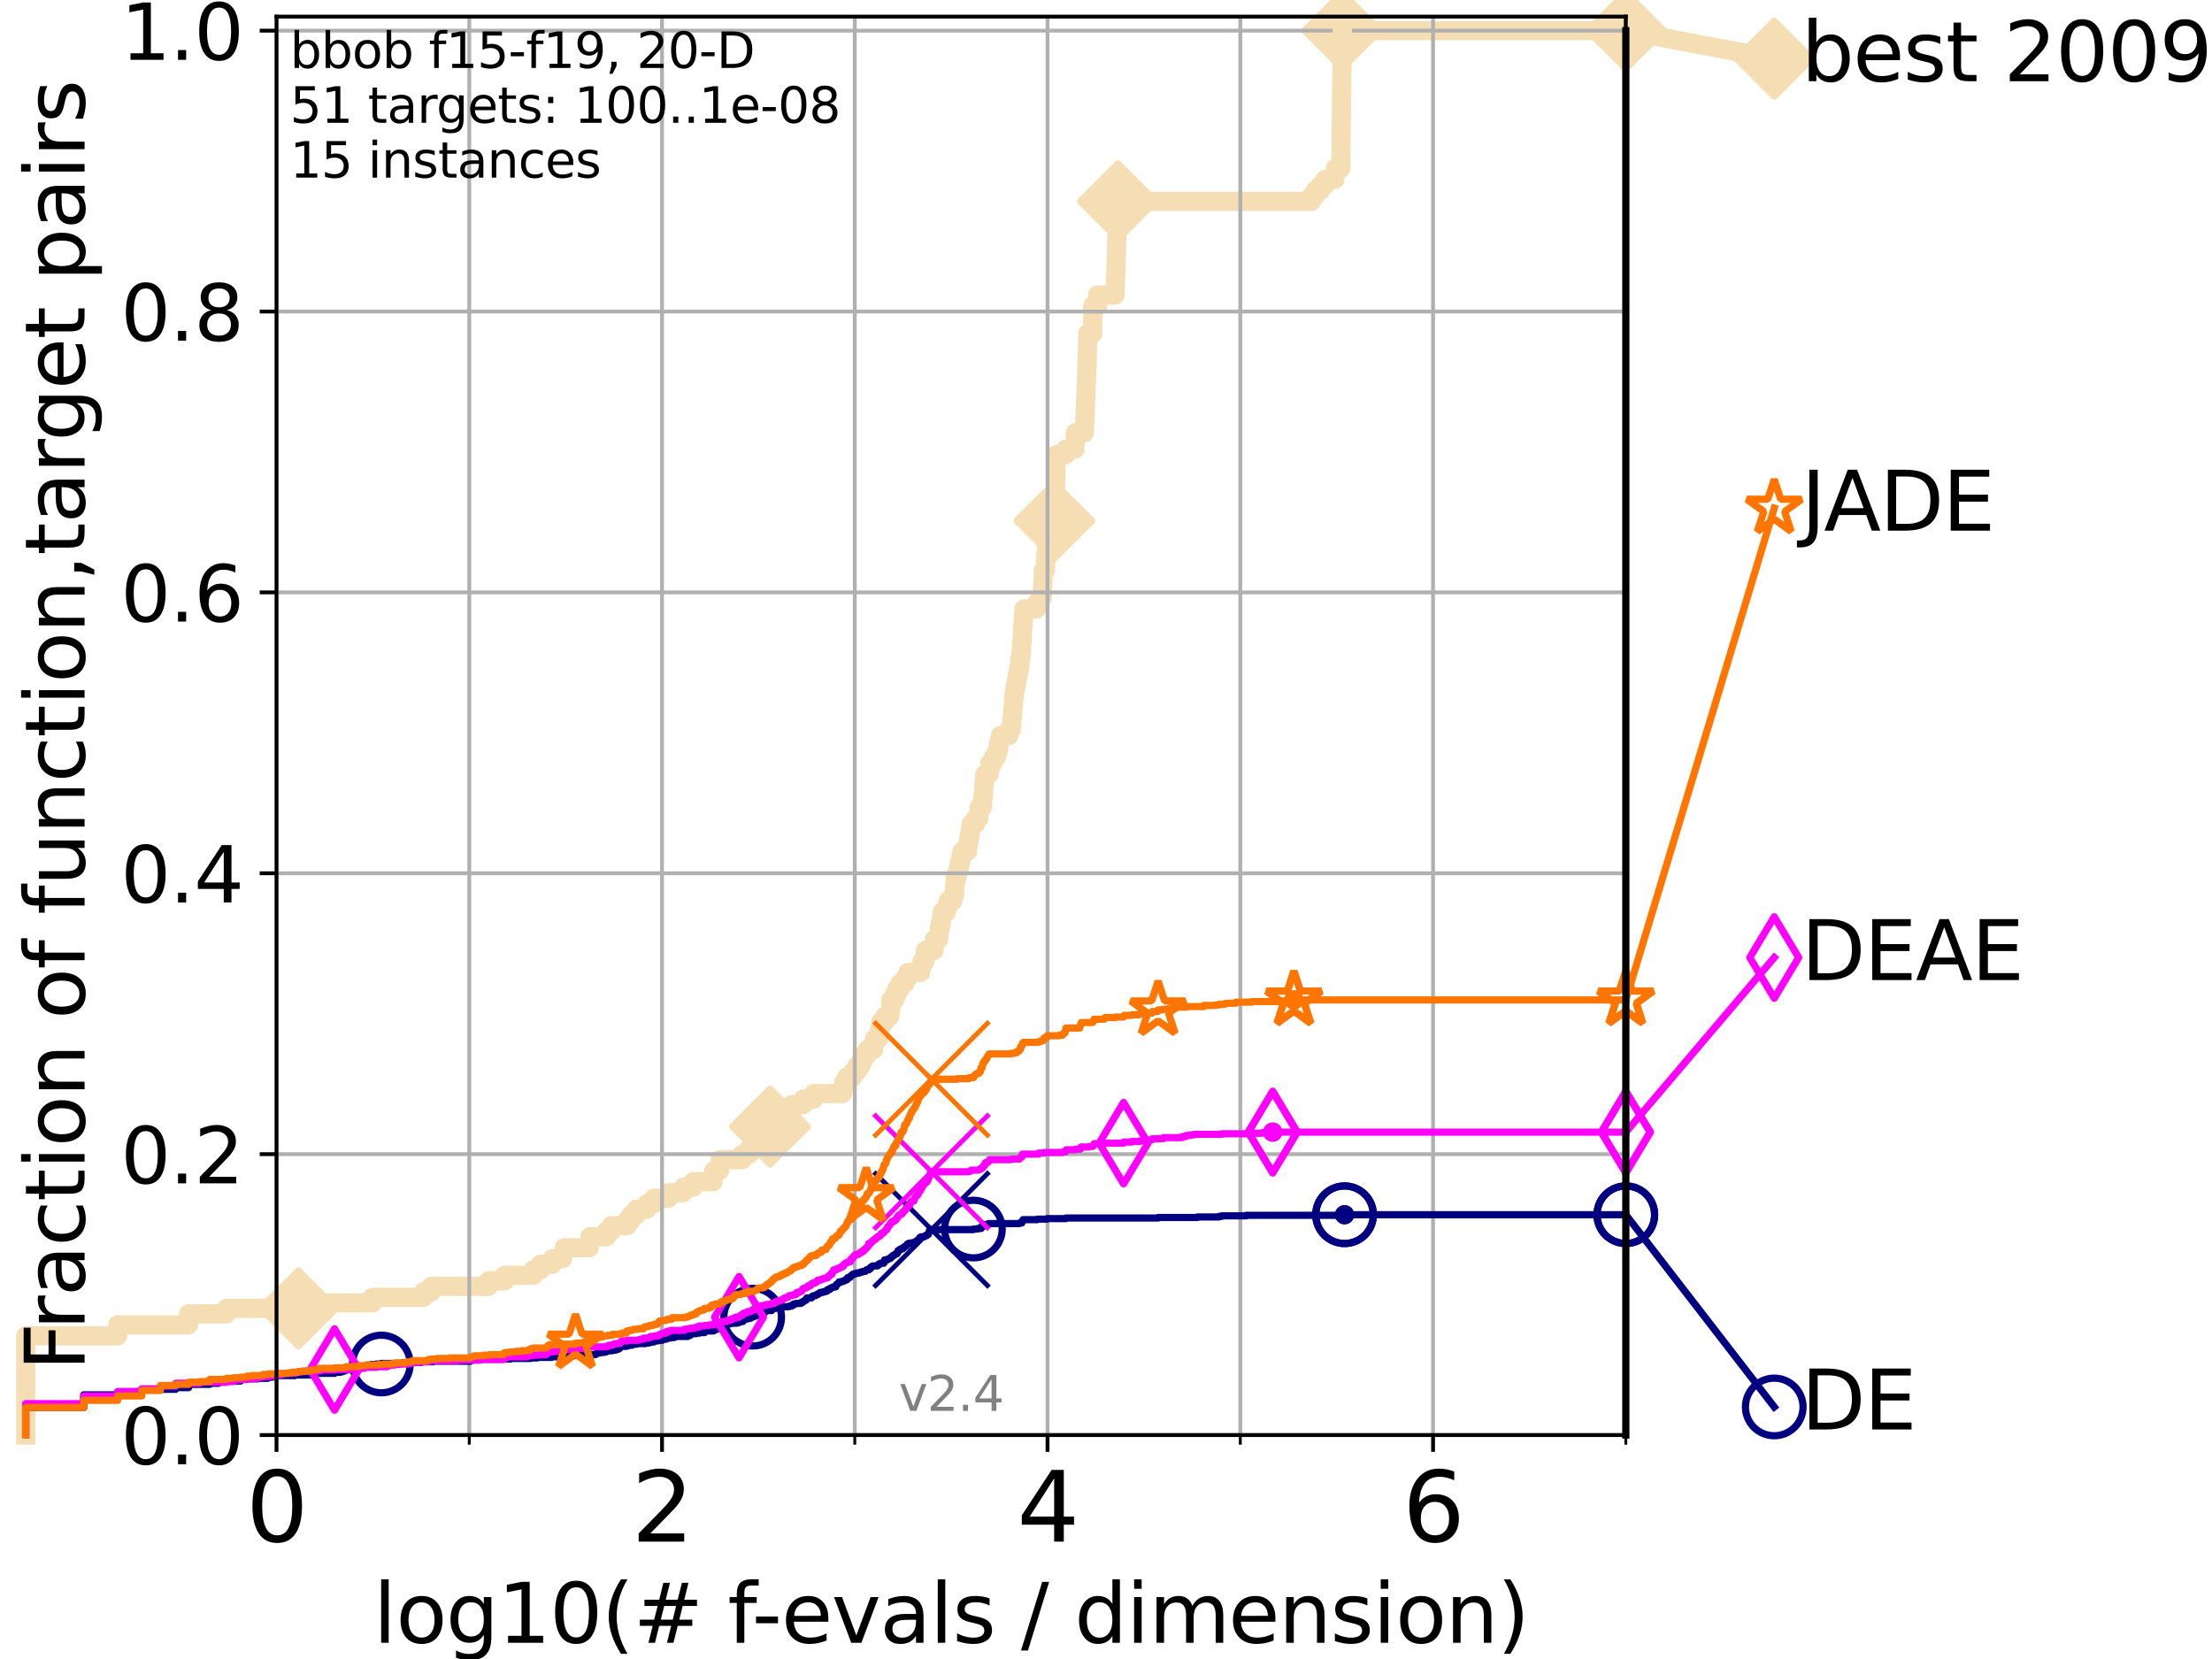 <?xml version="1.0" encoding="utf-8" standalone="no"?>
<!DOCTYPE svg PUBLIC "-//W3C//DTD SVG 1.1//EN"
  "http://www.w3.org/Graphics/SVG/1.1/DTD/svg11.dtd">
<svg height="345.6pt" version="1.1" viewBox="0 0 460.8 345.6" width="460.8pt" xmlns="http://www.w3.org/2000/svg" xmlns:xlink="http://www.w3.org/1999/xlink">
 <defs>
  <style type="text/css">*{stroke-linecap:butt;stroke-linejoin:round;}</style>
 </defs>
 <g id="figure_1">
  <g id="patch_1">
   <path d="M 0 345.6 
L 460.8 345.6 
L 460.8 0 
L 0 0 
z
" style="fill:#ffffff;"/>
  </g>
  <g id="axes_1">
   <g id="patch_2">
    <path d="M 57.6 298.944 
L 338.688 298.944 
L 338.688 3.456 
L 57.6 3.456 
z
" style="fill:#ffffff;"/>
   </g>
   <g id="line2d_1">
    <path d="M 5.357 298.944 
L 5.357 278.293 
L 24.516 278.293 
L 24.516 275.998 
L 39.292 275.998 
L 39.292 273.703 
L 47.174 273.703 
L 47.174 272.556 
L 62.175 272.556 
L 62.175 271.409 
L 77.61 271.409 
L 77.61 270.261 
L 88.256 270.261 
L 88.256 269.114 
L 89.836 269.114 
L 89.836 267.967 
L 101.786 267.967 
L 101.786 266.82 
L 105.115 266.82 
L 105.115 265.672 
L 111.105 265.672 
L 111.105 264.525 
L 112.581 264.525 
L 112.581 263.378 
L 115.077 263.378 
L 115.077 262.23 
L 117.203 262.23 
L 117.203 261.083 
L 117.514 261.083 
L 117.514 259.936 
L 122.761 259.936 
L 122.761 258.788 
L 122.886 258.788 
L 122.886 257.641 
L 126.338 257.641 
L 126.338 256.494 
L 127.326 256.494 
L 127.326 255.346 
L 130.651 255.346 
L 130.651 254.199 
L 131.49 254.199 
L 131.49 253.052 
L 132.577 253.052 
L 132.577 251.905 
L 134.777 251.905 
L 134.777 250.757 
L 136.237 250.757 
L 136.237 249.61 
L 139.285 249.61 
L 139.285 248.463 
L 142.318 248.463 
L 142.318 247.315 
L 144.433 247.315 
L 144.433 246.168 
L 148.549 246.168 
L 148.549 245.021 
L 148.686 245.021 
L 148.686 243.873 
L 149.876 243.873 
L 149.876 242.726 
L 150.021 242.726 
L 150.021 241.579 
L 154.671 241.579 
L 154.671 240.432 
L 156.08 240.432 
L 156.08 239.284 
L 158.009 239.284 
L 158.009 238.137 
L 158.144 238.137 
L 158.144 236.99 
L 158.7 236.99 
L 158.706 234.695 
L 160.409 234.695 
L 160.409 233.548 
L 160.706 233.548 
L 160.706 232.4 
L 162.163 232.4 
L 162.163 231.253 
L 164.955 231.253 
L 164.955 230.106 
L 167.343 230.106 
L 167.343 228.958 
L 169.506 228.958 
L 169.506 227.811 
L 175.52 227.811 
L 175.52 226.664 
L 175.776 226.664 
L 175.776 225.517 
L 176.403 225.517 
L 176.403 224.369 
L 177.679 224.369 
L 177.679 223.222 
L 178.516 223.222 
L 178.516 222.075 
L 179.349 222.075 
L 179.349 220.927 
L 179.84 220.927 
L 179.84 219.78 
L 180.64 219.78 
L 180.64 218.633 
L 181.997 218.633 
L 181.997 217.485 
L 182.18 217.485 
L 182.18 216.338 
L 183.118 216.338 
L 183.118 215.191 
L 183.318 215.191 
L 183.318 214.044 
L 183.47 214.044 
L 183.47 212.896 
L 184.276 212.896 
L 184.276 211.749 
L 185.356 211.749 
L 185.356 210.602 
L 185.526 210.602 
L 185.574 208.307 
L 186.362 208.307 
L 186.362 207.16 
L 186.828 207.16 
L 186.828 206.012 
L 187.49 206.012 
L 187.49 204.865 
L 188.535 204.865 
L 188.535 203.718 
L 189.152 203.718 
L 189.152 202.571 
L 191.765 202.571 
L 191.765 201.423 
L 192.062 201.423 
L 192.062 200.276 
L 192.69 200.276 
L 192.779 197.981 
L 194.586 197.981 
L 194.662 195.687 
L 195.518 195.687 
L 195.518 194.539 
L 195.647 194.539 
L 195.647 193.392 
L 195.904 193.392 
L 195.904 192.245 
L 196.112 192.245 
L 196.112 191.097 
L 196.301 191.097 
L 196.301 189.95 
L 197.169 189.95 
L 197.169 188.803 
L 197.548 188.803 
L 197.548 187.656 
L 198.508 187.656 
L 198.508 186.508 
L 198.855 186.508 
L 198.885 184.214 
L 198.98 184.214 
L 198.98 183.066 
L 199.297 183.066 
L 199.297 181.919 
L 199.621 181.919 
L 199.621 180.772 
L 199.843 180.772 
L 199.843 179.624 
L 200.162 179.624 
L 200.162 178.477 
L 200.424 178.477 
L 200.424 177.33 
L 201.579 177.33 
L 201.579 176.183 
L 201.7 176.183 
L 201.7 175.035 
L 201.932 175.035 
L 201.932 173.888 
L 202.123 173.888 
L 202.123 172.741 
L 202.345 172.741 
L 202.345 171.593 
L 203.25 171.593 
L 203.25 170.446 
L 203.923 170.446 
L 203.976 168.151 
L 204.642 168.151 
L 204.74 165.857 
L 204.852 165.857 
L 204.961 163.562 
L 205.075 163.562 
L 205.162 161.268 
L 206.054 161.268 
L 206.054 160.12 
L 206.227 160.12 
L 206.227 158.973 
L 206.868 158.973 
L 206.868 157.826 
L 207.532 157.826 
L 207.532 156.678 
L 207.914 156.678 
L 207.914 155.531 
L 208.108 155.531 
L 208.108 154.384 
L 208.406 154.384 
L 208.406 153.236 
L 210.163 153.236 
L 210.163 152.089 
L 210.619 152.089 
L 210.619 150.942 
L 210.79 150.942 
L 210.79 149.795 
L 210.909 149.795 
L 211.006 147.5 
L 211.08 147.5 
L 211.174 145.205 
L 211.292 145.205 
L 211.292 144.058 
L 211.459 144.058 
L 211.459 142.911 
L 211.721 142.911 
L 211.721 141.763 
L 211.91 141.763 
L 211.91 140.616 
L 212.154 140.616 
L 212.154 139.469 
L 212.373 139.469 
L 212.373 138.322 
L 212.488 138.322 
L 212.488 137.174 
L 212.671 137.174 
L 212.671 136.027 
L 212.797 136.027 
L 212.798 133.732 
L 212.937 133.732 
L 213.031 130.29 
L 213.137 130.29 
L 213.229 127.996 
L 213.325 127.996 
L 213.325 126.848 
L 215.923 126.848 
L 215.923 125.701 
L 216.682 125.701 
L 216.682 124.554 
L 217.137 124.554 
L 217.237 121.112 
L 217.279 121.112 
L 217.347 118.817 
L 217.801 118.817 
L 217.887 115.375 
L 217.944 115.375 
L 218.026 111.934 
L 218.068 111.934 
L 218.12 109.639 
L 219.635 109.639 
L 219.741 105.05 
L 219.782 105.05 
L 219.892 100.461 
L 219.922 100.461 
L 220.031 95.871 
L 220.057 95.871 
L 220.057 94.724 
L 221.995 94.724 
L 221.995 93.577 
L 223.933 93.577 
L 224.03 90.135 
L 225.901 90.135 
L 226.006 86.693 
L 226.049 86.693 
L 226.138 83.251 
L 226.175 83.251 
L 226.274 79.809 
L 226.322 79.809 
L 226.414 76.367 
L 226.457 76.367 
L 226.565 70.631 
L 226.578 70.631 
L 226.578 69.483 
L 227.639 69.483 
L 227.654 63.747 
L 228.643 63.747 
L 228.649 61.452 
L 232.305 61.452 
L 232.383 58.01 
L 232.421 58.01 
L 232.526 53.421 
L 232.559 53.421 
L 232.64 49.979 
L 232.679 49.979 
L 232.779 45.39 
L 232.813 45.39 
L 232.893 41.948 
L 273.21 41.948 
L 273.21 40.801 
L 273.999 40.801 
L 273.999 39.653 
L 275.137 39.653 
L 275.137 38.506 
L 276.094 38.506 
L 276.094 37.359 
L 278.065 37.359 
L 278.17 35.064 
L 279.3 35.064 
L 279.404 25.886 
L 279.417 25.886 
L 279.516 15.56 
L 279.53 15.56 
L 279.61 6.382 
L 338.688 6.382 
L 338.688 6.382 
" style="fill:none;stroke:#f5deb3;stroke-linecap:square;stroke-width:4;"/>
   </g>
   <g id="line2d_2">
    <defs>
     <path d="M 0 7.778 
L 7.778 0 
L 0 -7.778 
L -7.778 0 
z
" id="mb738400683" style="stroke:#f5deb3;stroke-linejoin:miter;stroke-width:1.5;"/>
    </defs>
    <g>
     <use style="fill:#f5deb3;stroke:#f5deb3;stroke-linejoin:miter;stroke-width:1.5;" x="62.175" xlink:href="#mb738400683" y="272.556"/>
     <use style="fill:#f5deb3;stroke:#f5deb3;stroke-linejoin:miter;stroke-width:1.5;" x="160.409" xlink:href="#mb738400683" y="234.695"/>
     <use style="fill:#f5deb3;stroke:#f5deb3;stroke-linejoin:miter;stroke-width:1.5;" x="219.635" xlink:href="#mb738400683" y="108.492"/>
     <use style="fill:#f5deb3;stroke:#f5deb3;stroke-linejoin:miter;stroke-width:1.5;" x="232.893" xlink:href="#mb738400683" y="41.948"/>
     <use style="fill:#f5deb3;stroke:#f5deb3;stroke-linejoin:miter;stroke-width:1.5;" x="279.61" xlink:href="#mb738400683" y="6.382"/>
     <use style="fill:#f5deb3;stroke:#f5deb3;stroke-linejoin:miter;stroke-width:1.5;" x="338.688" xlink:href="#mb738400683" y="6.382"/>
    </g>
   </g>
   <g id="line2d_3">
    <path style="fill:none;stroke:#f5deb3;stroke-linecap:square;stroke-width:4;"/>
    <g/>
   </g>
   <g id="line2d_4">
    <path d="M 338.688 6.382 
L 369.608 12.233 
" style="fill:none;stroke:#f5deb3;stroke-linecap:square;stroke-width:4;"/>
    <g>
     <use style="fill:#f5deb3;stroke:#f5deb3;stroke-linejoin:miter;stroke-width:1.5;" x="338.688" xlink:href="#mb738400683" y="6.382"/>
     <use style="fill:#f5deb3;stroke:#f5deb3;stroke-linejoin:miter;stroke-width:1.5;" x="369.608" xlink:href="#mb738400683" y="12.233"/>
    </g>
   </g>
   <g id="matplotlib.axis_1">
    <g id="xtick_1">
     <g id="line2d_5">
      <path clip-path="url(#p911c61855c)" d="M 57.6 298.944 
L 57.6 3.456 
" style="fill:none;stroke:#b0b0b0;stroke-linecap:square;stroke-width:0.8;"/>
     </g>
     <g id="line2d_6">
      <defs>
       <path d="M 0 0 
L 0 3.5 
" id="m519f834c34" style="stroke:#000000;stroke-width:0.8;"/>
      </defs>
      <g>
       <use style="stroke:#000000;stroke-width:0.8;" x="57.6" xlink:href="#m519f834c34" y="298.944"/>
      </g>
     </g>
     <g id="text_1">
      <!-- 0 -->
      <g transform="translate(51.237 321.141)scale(0.2 -0.2)">
       <defs>
        <path d="M 2034 4250 
Q 1547 4250 1301 3770 
Q 1056 3291 1056 2328 
Q 1056 1369 1301 889 
Q 1547 409 2034 409 
Q 2525 409 2770 889 
Q 3016 1369 3016 2328 
Q 3016 3291 2770 3770 
Q 2525 4250 2034 4250 
z
M 2034 4750 
Q 2819 4750 3233 4129 
Q 3647 3509 3647 2328 
Q 3647 1150 3233 529 
Q 2819 -91 2034 -91 
Q 1250 -91 836 529 
Q 422 1150 422 2328 
Q 422 3509 836 4129 
Q 1250 4750 2034 4750 
z
" id="DejaVuSans-30" transform="scale(0.016)"/>
       </defs>
       <use xlink:href="#DejaVuSans-30"/>
      </g>
     </g>
    </g>
    <g id="xtick_2">
     <g id="line2d_7">
      <path clip-path="url(#p911c61855c)" d="M 137.911 298.944 
L 137.911 3.456 
" style="fill:none;stroke:#b0b0b0;stroke-linecap:square;stroke-width:0.8;"/>
     </g>
     <g id="line2d_8">
      <g>
       <use style="stroke:#000000;stroke-width:0.8;" x="137.911" xlink:href="#m519f834c34" y="298.944"/>
      </g>
     </g>
     <g id="text_2">
      <!-- 2 -->
      <g transform="translate(131.548 321.141)scale(0.2 -0.2)">
       <defs>
        <path d="M 1228 531 
L 3431 531 
L 3431 0 
L 469 0 
L 469 531 
Q 828 903 1448 1529 
Q 2069 2156 2228 2338 
Q 2531 2678 2651 2914 
Q 2772 3150 2772 3378 
Q 2772 3750 2511 3984 
Q 2250 4219 1831 4219 
Q 1534 4219 1204 4116 
Q 875 4013 500 3803 
L 500 4441 
Q 881 4594 1212 4672 
Q 1544 4750 1819 4750 
Q 2544 4750 2975 4387 
Q 3406 4025 3406 3419 
Q 3406 3131 3298 2873 
Q 3191 2616 2906 2266 
Q 2828 2175 2409 1742 
Q 1991 1309 1228 531 
z
" id="DejaVuSans-32" transform="scale(0.016)"/>
       </defs>
       <use xlink:href="#DejaVuSans-32"/>
      </g>
     </g>
    </g>
    <g id="xtick_3">
     <g id="line2d_9">
      <path clip-path="url(#p911c61855c)" d="M 218.222 298.944 
L 218.222 3.456 
" style="fill:none;stroke:#b0b0b0;stroke-linecap:square;stroke-width:0.8;"/>
     </g>
     <g id="line2d_10">
      <g>
       <use style="stroke:#000000;stroke-width:0.8;" x="218.222" xlink:href="#m519f834c34" y="298.944"/>
      </g>
     </g>
     <g id="text_3">
      <!-- 4 -->
      <g transform="translate(211.859 321.141)scale(0.2 -0.2)">
       <defs>
        <path d="M 2419 4116 
L 825 1625 
L 2419 1625 
L 2419 4116 
z
M 2253 4666 
L 3047 4666 
L 3047 1625 
L 3713 1625 
L 3713 1100 
L 3047 1100 
L 3047 0 
L 2419 0 
L 2419 1100 
L 313 1100 
L 313 1709 
L 2253 4666 
z
" id="DejaVuSans-34" transform="scale(0.016)"/>
       </defs>
       <use xlink:href="#DejaVuSans-34"/>
      </g>
     </g>
    </g>
    <g id="xtick_4">
     <g id="line2d_11">
      <path clip-path="url(#p911c61855c)" d="M 298.533 298.944 
L 298.533 3.456 
" style="fill:none;stroke:#b0b0b0;stroke-linecap:square;stroke-width:0.8;"/>
     </g>
     <g id="line2d_12">
      <g>
       <use style="stroke:#000000;stroke-width:0.8;" x="298.533" xlink:href="#m519f834c34" y="298.944"/>
      </g>
     </g>
     <g id="text_4">
      <!-- 6 -->
      <g transform="translate(292.17 321.141)scale(0.2 -0.2)">
       <defs>
        <path d="M 2113 2584 
Q 1688 2584 1439 2293 
Q 1191 2003 1191 1497 
Q 1191 994 1439 701 
Q 1688 409 2113 409 
Q 2538 409 2786 701 
Q 3034 994 3034 1497 
Q 3034 2003 2786 2293 
Q 2538 2584 2113 2584 
z
M 3366 4563 
L 3366 3988 
Q 3128 4100 2886 4159 
Q 2644 4219 2406 4219 
Q 1781 4219 1451 3797 
Q 1122 3375 1075 2522 
Q 1259 2794 1537 2939 
Q 1816 3084 2150 3084 
Q 2853 3084 3261 2657 
Q 3669 2231 3669 1497 
Q 3669 778 3244 343 
Q 2819 -91 2113 -91 
Q 1303 -91 875 529 
Q 447 1150 447 2328 
Q 447 3434 972 4092 
Q 1497 4750 2381 4750 
Q 2619 4750 2861 4703 
Q 3103 4656 3366 4563 
z
" id="DejaVuSans-36" transform="scale(0.016)"/>
       </defs>
       <use xlink:href="#DejaVuSans-36"/>
      </g>
     </g>
    </g>
    <g id="xtick_5">
     <g id="line2d_13">
      <path clip-path="url(#p911c61855c)" d="M 97.755 298.944 
L 97.755 3.456 
" style="fill:none;stroke:#b0b0b0;stroke-linecap:square;stroke-width:0.8;"/>
     </g>
     <g id="line2d_14">
      <defs>
       <path d="M 0 0 
L 0 2 
" id="m3c9d021bc6" style="stroke:#000000;stroke-width:0.6;"/>
      </defs>
      <g>
       <use style="stroke:#000000;stroke-width:0.6;" x="97.755" xlink:href="#m3c9d021bc6" y="298.944"/>
      </g>
     </g>
    </g>
    <g id="xtick_6">
     <g id="line2d_15">
      <path clip-path="url(#p911c61855c)" d="M 178.066 298.944 
L 178.066 3.456 
" style="fill:none;stroke:#b0b0b0;stroke-linecap:square;stroke-width:0.8;"/>
     </g>
     <g id="line2d_16">
      <g>
       <use style="stroke:#000000;stroke-width:0.6;" x="178.066" xlink:href="#m3c9d021bc6" y="298.944"/>
      </g>
     </g>
    </g>
    <g id="xtick_7">
     <g id="line2d_17">
      <path clip-path="url(#p911c61855c)" d="M 258.377 298.944 
L 258.377 3.456 
" style="fill:none;stroke:#b0b0b0;stroke-linecap:square;stroke-width:0.8;"/>
     </g>
     <g id="line2d_18">
      <g>
       <use style="stroke:#000000;stroke-width:0.6;" x="258.377" xlink:href="#m3c9d021bc6" y="298.944"/>
      </g>
     </g>
    </g>
    <g id="xtick_8">
     <g id="line2d_19">
      <path clip-path="url(#p911c61855c)" d="M 338.688 298.944 
L 338.688 3.456 
" style="fill:none;stroke:#b0b0b0;stroke-linecap:square;stroke-width:0.8;"/>
     </g>
     <g id="line2d_20">
      <g>
       <use style="stroke:#000000;stroke-width:0.6;" x="338.688" xlink:href="#m3c9d021bc6" y="298.944"/>
      </g>
     </g>
    </g>
    <g id="text_5">
     <!-- log10(# f-evals / dimension) -->
     <g transform="translate(77.764 342.218)scale(0.17 -0.17)">
      <defs>
       <path d="M 603 4863 
L 1178 4863 
L 1178 0 
L 603 0 
L 603 4863 
z
" id="DejaVuSans-6c" transform="scale(0.016)"/>
       <path d="M 1959 3097 
Q 1497 3097 1228 2736 
Q 959 2375 959 1747 
Q 959 1119 1226 758 
Q 1494 397 1959 397 
Q 2419 397 2687 759 
Q 2956 1122 2956 1747 
Q 2956 2369 2687 2733 
Q 2419 3097 1959 3097 
z
M 1959 3584 
Q 2709 3584 3137 3096 
Q 3566 2609 3566 1747 
Q 3566 888 3137 398 
Q 2709 -91 1959 -91 
Q 1206 -91 779 398 
Q 353 888 353 1747 
Q 353 2609 779 3096 
Q 1206 3584 1959 3584 
z
" id="DejaVuSans-6f" transform="scale(0.016)"/>
       <path d="M 2906 1791 
Q 2906 2416 2648 2759 
Q 2391 3103 1925 3103 
Q 1463 3103 1205 2759 
Q 947 2416 947 1791 
Q 947 1169 1205 825 
Q 1463 481 1925 481 
Q 2391 481 2648 825 
Q 2906 1169 2906 1791 
z
M 3481 434 
Q 3481 -459 3084 -895 
Q 2688 -1331 1869 -1331 
Q 1566 -1331 1297 -1286 
Q 1028 -1241 775 -1147 
L 775 -588 
Q 1028 -725 1275 -790 
Q 1522 -856 1778 -856 
Q 2344 -856 2625 -561 
Q 2906 -266 2906 331 
L 2906 616 
Q 2728 306 2450 153 
Q 2172 0 1784 0 
Q 1141 0 747 490 
Q 353 981 353 1791 
Q 353 2603 747 3093 
Q 1141 3584 1784 3584 
Q 2172 3584 2450 3431 
Q 2728 3278 2906 2969 
L 2906 3500 
L 3481 3500 
L 3481 434 
z
" id="DejaVuSans-67" transform="scale(0.016)"/>
       <path d="M 794 531 
L 1825 531 
L 1825 4091 
L 703 3866 
L 703 4441 
L 1819 4666 
L 2450 4666 
L 2450 531 
L 3481 531 
L 3481 0 
L 794 0 
L 794 531 
z
" id="DejaVuSans-31" transform="scale(0.016)"/>
       <path d="M 1984 4856 
Q 1566 4138 1362 3434 
Q 1159 2731 1159 2009 
Q 1159 1288 1364 580 
Q 1569 -128 1984 -844 
L 1484 -844 
Q 1016 -109 783 600 
Q 550 1309 550 2009 
Q 550 2706 781 3412 
Q 1013 4119 1484 4856 
L 1984 4856 
z
" id="DejaVuSans-28" transform="scale(0.016)"/>
       <path d="M 3272 2816 
L 2363 2816 
L 2100 1772 
L 3016 1772 
L 3272 2816 
z
M 2803 4594 
L 2478 3297 
L 3391 3297 
L 3719 4594 
L 4219 4594 
L 3897 3297 
L 4872 3297 
L 4872 2816 
L 3775 2816 
L 3519 1772 
L 4513 1772 
L 4513 1294 
L 3397 1294 
L 3072 0 
L 2572 0 
L 2894 1294 
L 1978 1294 
L 1656 0 
L 1153 0 
L 1478 1294 
L 494 1294 
L 494 1772 
L 1594 1772 
L 1856 2816 
L 850 2816 
L 850 3297 
L 1978 3297 
L 2297 4594 
L 2803 4594 
z
" id="DejaVuSans-23" transform="scale(0.016)"/>
       <path id="DejaVuSans-20" transform="scale(0.016)"/>
       <path d="M 2375 4863 
L 2375 4384 
L 1825 4384 
Q 1516 4384 1395 4259 
Q 1275 4134 1275 3809 
L 1275 3500 
L 2222 3500 
L 2222 3053 
L 1275 3053 
L 1275 0 
L 697 0 
L 697 3053 
L 147 3053 
L 147 3500 
L 697 3500 
L 697 3744 
Q 697 4328 969 4595 
Q 1241 4863 1831 4863 
L 2375 4863 
z
" id="DejaVuSans-66" transform="scale(0.016)"/>
       <path d="M 313 2009 
L 1997 2009 
L 1997 1497 
L 313 1497 
L 313 2009 
z
" id="DejaVuSans-2d" transform="scale(0.016)"/>
       <path d="M 3597 1894 
L 3597 1613 
L 953 1613 
Q 991 1019 1311 708 
Q 1631 397 2203 397 
Q 2534 397 2845 478 
Q 3156 559 3463 722 
L 3463 178 
Q 3153 47 2828 -22 
Q 2503 -91 2169 -91 
Q 1331 -91 842 396 
Q 353 884 353 1716 
Q 353 2575 817 3079 
Q 1281 3584 2069 3584 
Q 2775 3584 3186 3129 
Q 3597 2675 3597 1894 
z
M 3022 2063 
Q 3016 2534 2758 2815 
Q 2500 3097 2075 3097 
Q 1594 3097 1305 2825 
Q 1016 2553 972 2059 
L 3022 2063 
z
" id="DejaVuSans-65" transform="scale(0.016)"/>
       <path d="M 191 3500 
L 800 3500 
L 1894 563 
L 2988 3500 
L 3597 3500 
L 2284 0 
L 1503 0 
L 191 3500 
z
" id="DejaVuSans-76" transform="scale(0.016)"/>
       <path d="M 2194 1759 
Q 1497 1759 1228 1600 
Q 959 1441 959 1056 
Q 959 750 1161 570 
Q 1363 391 1709 391 
Q 2188 391 2477 730 
Q 2766 1069 2766 1631 
L 2766 1759 
L 2194 1759 
z
M 3341 1997 
L 3341 0 
L 2766 0 
L 2766 531 
Q 2569 213 2275 61 
Q 1981 -91 1556 -91 
Q 1019 -91 701 211 
Q 384 513 384 1019 
Q 384 1609 779 1909 
Q 1175 2209 1959 2209 
L 2766 2209 
L 2766 2266 
Q 2766 2663 2505 2880 
Q 2244 3097 1772 3097 
Q 1472 3097 1187 3025 
Q 903 2953 641 2809 
L 641 3341 
Q 956 3463 1253 3523 
Q 1550 3584 1831 3584 
Q 2591 3584 2966 3190 
Q 3341 2797 3341 1997 
z
" id="DejaVuSans-61" transform="scale(0.016)"/>
       <path d="M 2834 3397 
L 2834 2853 
Q 2591 2978 2328 3040 
Q 2066 3103 1784 3103 
Q 1356 3103 1142 2972 
Q 928 2841 928 2578 
Q 928 2378 1081 2264 
Q 1234 2150 1697 2047 
L 1894 2003 
Q 2506 1872 2764 1633 
Q 3022 1394 3022 966 
Q 3022 478 2636 193 
Q 2250 -91 1575 -91 
Q 1294 -91 989 -36 
Q 684 19 347 128 
L 347 722 
Q 666 556 975 473 
Q 1284 391 1588 391 
Q 1994 391 2212 530 
Q 2431 669 2431 922 
Q 2431 1156 2273 1281 
Q 2116 1406 1581 1522 
L 1381 1569 
Q 847 1681 609 1914 
Q 372 2147 372 2553 
Q 372 3047 722 3315 
Q 1072 3584 1716 3584 
Q 2034 3584 2315 3537 
Q 2597 3491 2834 3397 
z
" id="DejaVuSans-73" transform="scale(0.016)"/>
       <path d="M 1625 4666 
L 2156 4666 
L 531 -594 
L 0 -594 
L 1625 4666 
z
" id="DejaVuSans-2f" transform="scale(0.016)"/>
       <path d="M 2906 2969 
L 2906 4863 
L 3481 4863 
L 3481 0 
L 2906 0 
L 2906 525 
Q 2725 213 2448 61 
Q 2172 -91 1784 -91 
Q 1150 -91 751 415 
Q 353 922 353 1747 
Q 353 2572 751 3078 
Q 1150 3584 1784 3584 
Q 2172 3584 2448 3432 
Q 2725 3281 2906 2969 
z
M 947 1747 
Q 947 1113 1208 752 
Q 1469 391 1925 391 
Q 2381 391 2643 752 
Q 2906 1113 2906 1747 
Q 2906 2381 2643 2742 
Q 2381 3103 1925 3103 
Q 1469 3103 1208 2742 
Q 947 2381 947 1747 
z
" id="DejaVuSans-64" transform="scale(0.016)"/>
       <path d="M 603 3500 
L 1178 3500 
L 1178 0 
L 603 0 
L 603 3500 
z
M 603 4863 
L 1178 4863 
L 1178 4134 
L 603 4134 
L 603 4863 
z
" id="DejaVuSans-69" transform="scale(0.016)"/>
       <path d="M 3328 2828 
Q 3544 3216 3844 3400 
Q 4144 3584 4550 3584 
Q 5097 3584 5394 3201 
Q 5691 2819 5691 2113 
L 5691 0 
L 5113 0 
L 5113 2094 
Q 5113 2597 4934 2840 
Q 4756 3084 4391 3084 
Q 3944 3084 3684 2787 
Q 3425 2491 3425 1978 
L 3425 0 
L 2847 0 
L 2847 2094 
Q 2847 2600 2669 2842 
Q 2491 3084 2119 3084 
Q 1678 3084 1418 2786 
Q 1159 2488 1159 1978 
L 1159 0 
L 581 0 
L 581 3500 
L 1159 3500 
L 1159 2956 
Q 1356 3278 1631 3431 
Q 1906 3584 2284 3584 
Q 2666 3584 2933 3390 
Q 3200 3197 3328 2828 
z
" id="DejaVuSans-6d" transform="scale(0.016)"/>
       <path d="M 3513 2113 
L 3513 0 
L 2938 0 
L 2938 2094 
Q 2938 2591 2744 2837 
Q 2550 3084 2163 3084 
Q 1697 3084 1428 2787 
Q 1159 2491 1159 1978 
L 1159 0 
L 581 0 
L 581 3500 
L 1159 3500 
L 1159 2956 
Q 1366 3272 1645 3428 
Q 1925 3584 2291 3584 
Q 2894 3584 3203 3211 
Q 3513 2838 3513 2113 
z
" id="DejaVuSans-6e" transform="scale(0.016)"/>
       <path d="M 513 4856 
L 1013 4856 
Q 1481 4119 1714 3412 
Q 1947 2706 1947 2009 
Q 1947 1309 1714 600 
Q 1481 -109 1013 -844 
L 513 -844 
Q 928 -128 1133 580 
Q 1338 1288 1338 2009 
Q 1338 2731 1133 3434 
Q 928 4138 513 4856 
z
" id="DejaVuSans-29" transform="scale(0.016)"/>
      </defs>
      <use xlink:href="#DejaVuSans-6c"/>
      <use x="27.783" xlink:href="#DejaVuSans-6f"/>
      <use x="88.965" xlink:href="#DejaVuSans-67"/>
      <use x="152.441" xlink:href="#DejaVuSans-31"/>
      <use x="216.064" xlink:href="#DejaVuSans-30"/>
      <use x="279.688" xlink:href="#DejaVuSans-28"/>
      <use x="318.701" xlink:href="#DejaVuSans-23"/>
      <use x="402.49" xlink:href="#DejaVuSans-20"/>
      <use x="434.277" xlink:href="#DejaVuSans-66"/>
      <use x="463.982" xlink:href="#DejaVuSans-2d"/>
      <use x="500.066" xlink:href="#DejaVuSans-65"/>
      <use x="561.59" xlink:href="#DejaVuSans-76"/>
      <use x="620.77" xlink:href="#DejaVuSans-61"/>
      <use x="682.049" xlink:href="#DejaVuSans-6c"/>
      <use x="709.832" xlink:href="#DejaVuSans-73"/>
      <use x="761.932" xlink:href="#DejaVuSans-20"/>
      <use x="793.719" xlink:href="#DejaVuSans-2f"/>
      <use x="827.41" xlink:href="#DejaVuSans-20"/>
      <use x="859.197" xlink:href="#DejaVuSans-64"/>
      <use x="922.674" xlink:href="#DejaVuSans-69"/>
      <use x="950.457" xlink:href="#DejaVuSans-6d"/>
      <use x="1047.869" xlink:href="#DejaVuSans-65"/>
      <use x="1109.393" xlink:href="#DejaVuSans-6e"/>
      <use x="1172.771" xlink:href="#DejaVuSans-73"/>
      <use x="1224.871" xlink:href="#DejaVuSans-69"/>
      <use x="1252.654" xlink:href="#DejaVuSans-6f"/>
      <use x="1313.836" xlink:href="#DejaVuSans-6e"/>
      <use x="1377.215" xlink:href="#DejaVuSans-29"/>
     </g>
    </g>
   </g>
   <g id="matplotlib.axis_2">
    <g id="ytick_1">
     <g id="line2d_21">
      <path clip-path="url(#p911c61855c)" d="M 57.6 298.944 
L 338.688 298.944 
" style="fill:none;stroke:#b0b0b0;stroke-linecap:square;stroke-width:0.8;"/>
     </g>
     <g id="line2d_22">
      <defs>
       <path d="M 0 0 
L -3.5 0 
" id="m96c0643bc4" style="stroke:#000000;stroke-width:0.8;"/>
      </defs>
      <g>
       <use style="stroke:#000000;stroke-width:0.8;" x="57.6" xlink:href="#m96c0643bc4" y="298.944"/>
      </g>
     </g>
     <g id="text_6">
      <!-- 0.0 -->
      <g transform="translate(25.155 305.023)scale(0.16 -0.16)">
       <defs>
        <path d="M 684 794 
L 1344 794 
L 1344 0 
L 684 0 
L 684 794 
z
" id="DejaVuSans-2e" transform="scale(0.016)"/>
       </defs>
       <use xlink:href="#DejaVuSans-30"/>
       <use x="63.623" xlink:href="#DejaVuSans-2e"/>
       <use x="95.41" xlink:href="#DejaVuSans-30"/>
      </g>
     </g>
    </g>
    <g id="ytick_2">
     <g id="line2d_23">
      <path clip-path="url(#p911c61855c)" d="M 57.6 240.432 
L 338.688 240.432 
" style="fill:none;stroke:#b0b0b0;stroke-linecap:square;stroke-width:0.8;"/>
     </g>
     <g id="line2d_24">
      <g>
       <use style="stroke:#000000;stroke-width:0.8;" x="57.6" xlink:href="#m96c0643bc4" y="240.432"/>
      </g>
     </g>
     <g id="text_7">
      <!-- 0.2 -->
      <g transform="translate(25.155 246.51)scale(0.16 -0.16)">
       <use xlink:href="#DejaVuSans-30"/>
       <use x="63.623" xlink:href="#DejaVuSans-2e"/>
       <use x="95.41" xlink:href="#DejaVuSans-32"/>
      </g>
     </g>
    </g>
    <g id="ytick_3">
     <g id="line2d_25">
      <path clip-path="url(#p911c61855c)" d="M 57.6 181.919 
L 338.688 181.919 
" style="fill:none;stroke:#b0b0b0;stroke-linecap:square;stroke-width:0.8;"/>
     </g>
     <g id="line2d_26">
      <g>
       <use style="stroke:#000000;stroke-width:0.8;" x="57.6" xlink:href="#m96c0643bc4" y="181.919"/>
      </g>
     </g>
     <g id="text_8">
      <!-- 0.4 -->
      <g transform="translate(25.155 187.998)scale(0.16 -0.16)">
       <use xlink:href="#DejaVuSans-30"/>
       <use x="63.623" xlink:href="#DejaVuSans-2e"/>
       <use x="95.41" xlink:href="#DejaVuSans-34"/>
      </g>
     </g>
    </g>
    <g id="ytick_4">
     <g id="line2d_27">
      <path clip-path="url(#p911c61855c)" d="M 57.6 123.407 
L 338.688 123.407 
" style="fill:none;stroke:#b0b0b0;stroke-linecap:square;stroke-width:0.8;"/>
     </g>
     <g id="line2d_28">
      <g>
       <use style="stroke:#000000;stroke-width:0.8;" x="57.6" xlink:href="#m96c0643bc4" y="123.407"/>
      </g>
     </g>
     <g id="text_9">
      <!-- 0.6 -->
      <g transform="translate(25.155 129.485)scale(0.16 -0.16)">
       <use xlink:href="#DejaVuSans-30"/>
       <use x="63.623" xlink:href="#DejaVuSans-2e"/>
       <use x="95.41" xlink:href="#DejaVuSans-36"/>
      </g>
     </g>
    </g>
    <g id="ytick_5">
     <g id="line2d_29">
      <path clip-path="url(#p911c61855c)" d="M 57.6 64.894 
L 338.688 64.894 
" style="fill:none;stroke:#b0b0b0;stroke-linecap:square;stroke-width:0.8;"/>
     </g>
     <g id="line2d_30">
      <g>
       <use style="stroke:#000000;stroke-width:0.8;" x="57.6" xlink:href="#m96c0643bc4" y="64.894"/>
      </g>
     </g>
     <g id="text_10">
      <!-- 0.8 -->
      <g transform="translate(25.155 70.973)scale(0.16 -0.16)">
       <defs>
        <path d="M 2034 2216 
Q 1584 2216 1326 1975 
Q 1069 1734 1069 1313 
Q 1069 891 1326 650 
Q 1584 409 2034 409 
Q 2484 409 2743 651 
Q 3003 894 3003 1313 
Q 3003 1734 2745 1975 
Q 2488 2216 2034 2216 
z
M 1403 2484 
Q 997 2584 770 2862 
Q 544 3141 544 3541 
Q 544 4100 942 4425 
Q 1341 4750 2034 4750 
Q 2731 4750 3128 4425 
Q 3525 4100 3525 3541 
Q 3525 3141 3298 2862 
Q 3072 2584 2669 2484 
Q 3125 2378 3379 2068 
Q 3634 1759 3634 1313 
Q 3634 634 3220 271 
Q 2806 -91 2034 -91 
Q 1263 -91 848 271 
Q 434 634 434 1313 
Q 434 1759 690 2068 
Q 947 2378 1403 2484 
z
M 1172 3481 
Q 1172 3119 1398 2916 
Q 1625 2713 2034 2713 
Q 2441 2713 2670 2916 
Q 2900 3119 2900 3481 
Q 2900 3844 2670 4047 
Q 2441 4250 2034 4250 
Q 1625 4250 1398 4047 
Q 1172 3844 1172 3481 
z
" id="DejaVuSans-38" transform="scale(0.016)"/>
       </defs>
       <use xlink:href="#DejaVuSans-30"/>
       <use x="63.623" xlink:href="#DejaVuSans-2e"/>
       <use x="95.41" xlink:href="#DejaVuSans-38"/>
      </g>
     </g>
    </g>
    <g id="ytick_6">
     <g id="line2d_31">
      <path clip-path="url(#p911c61855c)" d="M 57.6 6.382 
L 338.688 6.382 
" style="fill:none;stroke:#b0b0b0;stroke-linecap:square;stroke-width:0.8;"/>
     </g>
     <g id="line2d_32">
      <g>
       <use style="stroke:#000000;stroke-width:0.8;" x="57.6" xlink:href="#m96c0643bc4" y="6.382"/>
      </g>
     </g>
     <g id="text_11">
      <!-- 1.0 -->
      <g transform="translate(25.155 12.46)scale(0.16 -0.16)">
       <use xlink:href="#DejaVuSans-31"/>
       <use x="63.623" xlink:href="#DejaVuSans-2e"/>
       <use x="95.41" xlink:href="#DejaVuSans-30"/>
      </g>
     </g>
    </g>
    <g id="text_12">
     <!-- Fraction of function,target pairs -->
     <g transform="translate(17.62 285.585)rotate(-90)scale(0.17 -0.17)">
      <defs>
       <path d="M 628 4666 
L 3309 4666 
L 3309 4134 
L 1259 4134 
L 1259 2759 
L 3109 2759 
L 3109 2228 
L 1259 2228 
L 1259 0 
L 628 0 
L 628 4666 
z
" id="DejaVuSans-46" transform="scale(0.016)"/>
       <path d="M 2631 2963 
Q 2534 3019 2420 3045 
Q 2306 3072 2169 3072 
Q 1681 3072 1420 2755 
Q 1159 2438 1159 1844 
L 1159 0 
L 581 0 
L 581 3500 
L 1159 3500 
L 1159 2956 
Q 1341 3275 1631 3429 
Q 1922 3584 2338 3584 
Q 2397 3584 2469 3576 
Q 2541 3569 2628 3553 
L 2631 2963 
z
" id="DejaVuSans-72" transform="scale(0.016)"/>
       <path d="M 3122 3366 
L 3122 2828 
Q 2878 2963 2633 3030 
Q 2388 3097 2138 3097 
Q 1578 3097 1268 2742 
Q 959 2388 959 1747 
Q 959 1106 1268 751 
Q 1578 397 2138 397 
Q 2388 397 2633 464 
Q 2878 531 3122 666 
L 3122 134 
Q 2881 22 2623 -34 
Q 2366 -91 2075 -91 
Q 1284 -91 818 406 
Q 353 903 353 1747 
Q 353 2603 823 3093 
Q 1294 3584 2113 3584 
Q 2378 3584 2631 3529 
Q 2884 3475 3122 3366 
z
" id="DejaVuSans-63" transform="scale(0.016)"/>
       <path d="M 1172 4494 
L 1172 3500 
L 2356 3500 
L 2356 3053 
L 1172 3053 
L 1172 1153 
Q 1172 725 1289 603 
Q 1406 481 1766 481 
L 2356 481 
L 2356 0 
L 1766 0 
Q 1100 0 847 248 
Q 594 497 594 1153 
L 594 3053 
L 172 3053 
L 172 3500 
L 594 3500 
L 594 4494 
L 1172 4494 
z
" id="DejaVuSans-74" transform="scale(0.016)"/>
       <path d="M 544 1381 
L 544 3500 
L 1119 3500 
L 1119 1403 
Q 1119 906 1312 657 
Q 1506 409 1894 409 
Q 2359 409 2629 706 
Q 2900 1003 2900 1516 
L 2900 3500 
L 3475 3500 
L 3475 0 
L 2900 0 
L 2900 538 
Q 2691 219 2414 64 
Q 2138 -91 1772 -91 
Q 1169 -91 856 284 
Q 544 659 544 1381 
z
M 1991 3584 
L 1991 3584 
z
" id="DejaVuSans-75" transform="scale(0.016)"/>
       <path d="M 750 794 
L 1409 794 
L 1409 256 
L 897 -744 
L 494 -744 
L 750 256 
L 750 794 
z
" id="DejaVuSans-2c" transform="scale(0.016)"/>
       <path d="M 1159 525 
L 1159 -1331 
L 581 -1331 
L 581 3500 
L 1159 3500 
L 1159 2969 
Q 1341 3281 1617 3432 
Q 1894 3584 2278 3584 
Q 2916 3584 3314 3078 
Q 3713 2572 3713 1747 
Q 3713 922 3314 415 
Q 2916 -91 2278 -91 
Q 1894 -91 1617 61 
Q 1341 213 1159 525 
z
M 3116 1747 
Q 3116 2381 2855 2742 
Q 2594 3103 2138 3103 
Q 1681 3103 1420 2742 
Q 1159 2381 1159 1747 
Q 1159 1113 1420 752 
Q 1681 391 2138 391 
Q 2594 391 2855 752 
Q 3116 1113 3116 1747 
z
" id="DejaVuSans-70" transform="scale(0.016)"/>
      </defs>
      <use xlink:href="#DejaVuSans-46"/>
      <use x="50.27" xlink:href="#DejaVuSans-72"/>
      <use x="91.383" xlink:href="#DejaVuSans-61"/>
      <use x="152.662" xlink:href="#DejaVuSans-63"/>
      <use x="207.643" xlink:href="#DejaVuSans-74"/>
      <use x="246.852" xlink:href="#DejaVuSans-69"/>
      <use x="274.635" xlink:href="#DejaVuSans-6f"/>
      <use x="335.816" xlink:href="#DejaVuSans-6e"/>
      <use x="399.195" xlink:href="#DejaVuSans-20"/>
      <use x="430.982" xlink:href="#DejaVuSans-6f"/>
      <use x="492.164" xlink:href="#DejaVuSans-66"/>
      <use x="527.369" xlink:href="#DejaVuSans-20"/>
      <use x="559.156" xlink:href="#DejaVuSans-66"/>
      <use x="594.361" xlink:href="#DejaVuSans-75"/>
      <use x="657.74" xlink:href="#DejaVuSans-6e"/>
      <use x="721.119" xlink:href="#DejaVuSans-63"/>
      <use x="776.1" xlink:href="#DejaVuSans-74"/>
      <use x="815.309" xlink:href="#DejaVuSans-69"/>
      <use x="843.092" xlink:href="#DejaVuSans-6f"/>
      <use x="904.273" xlink:href="#DejaVuSans-6e"/>
      <use x="967.652" xlink:href="#DejaVuSans-2c"/>
      <use x="999.439" xlink:href="#DejaVuSans-74"/>
      <use x="1038.648" xlink:href="#DejaVuSans-61"/>
      <use x="1099.928" xlink:href="#DejaVuSans-72"/>
      <use x="1139.291" xlink:href="#DejaVuSans-67"/>
      <use x="1202.768" xlink:href="#DejaVuSans-65"/>
      <use x="1264.291" xlink:href="#DejaVuSans-74"/>
      <use x="1303.5" xlink:href="#DejaVuSans-20"/>
      <use x="1335.287" xlink:href="#DejaVuSans-70"/>
      <use x="1398.764" xlink:href="#DejaVuSans-61"/>
      <use x="1460.043" xlink:href="#DejaVuSans-69"/>
      <use x="1487.826" xlink:href="#DejaVuSans-72"/>
      <use x="1528.939" xlink:href="#DejaVuSans-73"/>
     </g>
    </g>
   </g>
   <g id="line2d_33">
    <defs>
     <path d="M 0 1.5 
C 0.398 1.5 0.779 1.342 1.061 1.061 
C 1.342 0.779 1.5 0.398 1.5 0 
C 1.5 -0.398 1.342 -0.779 1.061 -1.061 
C 0.779 -1.342 0.398 -1.5 0 -1.5 
C -0.398 -1.5 -0.779 -1.342 -1.061 -1.061 
C -1.342 -0.779 -1.5 -0.398 -1.5 0 
C -1.5 0.398 -1.342 0.779 -1.061 1.061 
C -0.779 1.342 -0.398 1.5 0 1.5 
z
" id="m40eef611a5" style="stroke:#f5deb3;"/>
    </defs>
    <g>
     <use style="fill:#f5deb3;stroke:#f5deb3;" x="279.61" xlink:href="#m40eef611a5" y="6.382"/>
     <use style="fill:#f5deb3;stroke:#f5deb3;" x="279.61" xlink:href="#m40eef611a5" y="6.382"/>
    </g>
   </g>
   <g id="line2d_34">
    <defs>
     <path d="M 0 1.5 
C 0.398 1.5 0.779 1.342 1.061 1.061 
C 1.342 0.779 1.5 0.398 1.5 0 
C 1.5 -0.398 1.342 -0.779 1.061 -1.061 
C 0.779 -1.342 0.398 -1.5 0 -1.5 
C -0.398 -1.5 -0.779 -1.342 -1.061 -1.061 
C -1.342 -0.779 -1.5 -0.398 -1.5 0 
C -1.5 0.398 -1.342 0.779 -1.061 1.061 
C -0.779 1.342 -0.398 1.5 0 1.5 
z
" id="m881f7fb04d" style="stroke:#000080;"/>
    </defs>
    <g>
     <use style="fill:#000080;stroke:#000080;" x="280.097" xlink:href="#m881f7fb04d" y="253.052"/>
     <use style="fill:#000080;stroke:#000080;" x="280.097" xlink:href="#m881f7fb04d" y="253.052"/>
    </g>
   </g>
   <g id="line2d_35">
    <path d="M 5.357 298.944 
L 5.357 293.207 
L 17.445 293.207 
L 17.445 290.569 
L 24.516 290.569 
L 24.516 289.995 
L 29.533 289.995 
L 29.533 289.421 
L 36.604 289.421 
L 36.604 289.077 
L 39.292 289.077 
L 39.292 288.389 
L 43.675 288.389 
L 43.675 288.159 
L 45.512 288.159 
L 45.512 287.93 
L 47.174 287.93 
L 47.174 287.7 
L 50.087 287.7 
L 50.087 287.356 
L 51.38 287.356 
L 51.38 287.242 
L 53.709 287.242 
L 53.709 287.127 
L 55.763 287.127 
L 55.763 286.897 
L 56.705 286.897 
L 56.705 286.668 
L 57.6 286.668 
L 57.6 286.553 
L 61.491 286.553 
L 61.491 286.438 
L 64.671 286.438 
L 64.671 286.324 
L 65.797 286.324 
L 65.797 286.094 
L 69.688 286.094 
L 69.688 285.865 
L 70.949 285.865 
L 70.949 285.75 
L 71.35 285.75 
L 71.35 285.635 
L 71.742 285.635 
L 71.742 285.406 
L 72.5 285.406 
L 72.5 285.176 
L 73.227 285.176 
L 73.227 285.062 
L 73.925 285.062 
L 73.925 284.947 
L 74.263 284.947 
L 74.263 284.832 
L 75.864 284.832 
L 75.864 284.603 
L 76.168 284.603 
L 76.168 284.488 
L 76.466 284.488 
L 76.466 284.373 
L 77.331 284.373 
L 77.331 284.259 
L 78.421 284.259 
L 78.421 284.144 
L 79.447 284.144 
L 79.447 284.029 
L 83.83 284.029 
L 83.83 283.914 
L 85.136 283.914 
L 85.136 283.8 
L 87.799 283.8 
L 87.799 283.685 
L 90.243 283.685 
L 90.243 283.57 
L 98.015 283.57 
L 98.015 283.455 
L 98.186 283.455 
L 98.186 283.341 
L 98.606 283.341 
L 98.606 283.226 
L 100.193 283.226 
L 100.193 283.111 
L 106.383 283.111 
L 106.383 282.996 
L 110.569 282.996 
L 110.569 282.882 
L 111.897 282.882 
L 111.897 282.767 
L 114.915 282.767 
L 114.915 282.652 
L 117.231 282.652 
L 117.26 282.423 
L 119.628 282.423 
L 119.628 282.308 
L 122.426 282.308 
L 122.426 282.193 
L 124.043 282.193 
L 124.043 282.079 
L 124.274 282.079 
L 124.35 281.849 
L 124.983 281.849 
L 124.983 281.734 
L 125.892 281.734 
L 125.892 281.62 
L 126.338 281.62 
L 126.44 281.39 
L 127.501 281.39 
L 127.501 281.276 
L 128.154 281.276 
L 128.154 281.161 
L 128.561 281.161 
L 128.561 281.046 
L 128.871 281.046 
L 128.871 280.931 
L 129.06 280.931 
L 129.075 280.702 
L 129.176 280.702 
L 129.233 280.472 
L 130.505 280.472 
L 130.505 280.358 
L 130.901 280.358 
L 130.901 280.243 
L 131.703 280.243 
L 131.703 280.128 
L 131.827 280.128 
L 131.827 280.013 
L 132.636 280.013 
L 132.636 279.899 
L 134.439 279.899 
L 134.439 279.784 
L 135.087 279.784 
L 135.087 279.669 
L 135.612 279.669 
L 135.612 279.555 
L 136.228 279.555 
L 136.228 279.44 
L 136.39 279.44 
L 136.39 279.325 
L 137.135 279.325 
L 137.135 279.21 
L 137.954 279.21 
L 137.989 278.981 
L 138.778 278.981 
L 138.787 278.751 
L 139.605 278.751 
L 139.605 278.637 
L 140.454 278.637 
L 140.454 278.522 
L 140.731 278.522 
L 140.731 278.407 
L 143.286 278.407 
L 143.286 278.293 
L 143.433 278.293 
L 143.433 278.178 
L 143.81 278.178 
L 143.847 277.948 
L 144.044 277.948 
L 144.044 277.834 
L 144.993 277.834 
L 144.993 277.719 
L 145.694 277.719 
L 145.694 277.604 
L 146.77 277.604 
L 146.865 277.26 
L 148.649 277.26 
L 148.649 277.031 
L 149.127 277.031 
L 149.127 276.916 
L 149.323 276.916 
L 149.323 276.801 
L 149.589 276.801 
L 149.651 276.572 
L 149.863 276.572 
L 149.863 276.457 
L 150.016 276.457 
L 150.051 276.113 
L 150.455 276.113 
L 150.455 275.998 
L 150.854 275.998 
L 150.854 275.883 
L 151.118 275.883 
L 151.118 275.768 
L 152.215 275.768 
L 152.215 275.654 
L 153.47 275.654 
L 153.47 275.539 
L 153.946 275.539 
L 153.946 275.424 
L 154.067 275.424 
L 154.067 275.31 
L 154.751 275.31 
L 154.794 275.08 
L 154.969 275.08 
L 155.06 274.851 
L 155.307 274.851 
L 155.307 274.736 
L 155.873 274.736 
L 155.873 274.621 
L 156.352 274.621 
L 156.388 274.392 
L 156.797 274.392 
L 156.797 274.277 
L 157.148 274.277 
L 157.183 274.048 
L 157.929 274.048 
L 158.009 273.818 
L 158.223 273.818 
L 158.25 273.589 
L 158.861 273.589 
L 158.861 273.474 
L 159.235 273.474 
L 159.288 273.244 
L 159.527 273.244 
L 159.54 273.015 
L 160.746 273.015 
L 160.755 272.785 
L 160.861 272.785 
L 160.861 272.671 
L 161.008 272.671 
L 161.008 272.556 
L 161.697 272.556 
L 161.697 272.441 
L 162.096 272.441 
L 162.096 272.327 
L 162.554 272.327 
L 162.554 272.212 
L 164.357 272.212 
L 164.357 272.097 
L 164.905 272.097 
L 164.966 271.868 
L 165.315 271.868 
L 165.332 271.638 
L 165.819 271.638 
L 165.819 271.523 
L 166.867 271.523 
L 166.904 271.294 
L 167.244 271.294 
L 167.333 271.065 
L 167.535 271.065 
L 167.535 270.95 
L 167.682 270.95 
L 167.682 270.835 
L 167.956 270.835 
L 168.042 270.491 
L 168.068 270.491 
L 168.068 270.376 
L 169.073 270.376 
L 169.181 270.032 
L 169.468 270.032 
L 169.468 269.917 
L 169.877 269.917 
L 169.877 269.802 
L 170.09 269.802 
L 170.09 269.688 
L 170.304 269.688 
L 170.304 269.573 
L 170.538 269.573 
L 170.538 269.458 
L 170.698 269.458 
L 170.698 269.344 
L 170.842 269.344 
L 170.842 269.229 
L 171.424 269.229 
L 171.424 269.114 
L 171.852 269.114 
L 171.852 268.999 
L 172.218 268.999 
L 172.218 268.885 
L 172.347 268.885 
L 172.354 268.655 
L 172.82 268.655 
L 172.856 268.426 
L 173.103 268.426 
L 173.103 268.311 
L 173.287 268.311 
L 173.287 268.196 
L 173.584 268.196 
L 173.584 268.082 
L 174.105 268.082 
L 174.194 267.737 
L 174.286 267.737 
L 174.301 267.508 
L 174.504 267.508 
L 174.504 267.393 
L 174.626 267.393 
L 174.728 267.164 
L 174.774 267.164 
L 174.774 267.049 
L 175.349 267.049 
L 175.349 266.934 
L 175.66 266.934 
L 175.66 266.82 
L 175.972 266.82 
L 175.972 266.705 
L 176.155 266.705 
L 176.155 266.59 
L 176.464 266.59 
L 176.49 266.246 
L 176.61 266.246 
L 176.61 266.131 
L 177.049 266.131 
L 177.1 265.902 
L 177.227 265.902 
L 177.227 265.787 
L 177.398 265.787 
L 177.398 265.672 
L 177.567 265.672 
L 177.627 265.443 
L 177.999 265.443 
L 177.999 265.328 
L 178.415 265.328 
L 178.415 265.213 
L 178.935 265.213 
L 178.935 265.099 
L 179.267 265.099 
L 179.267 264.984 
L 179.67 264.984 
L 179.67 264.869 
L 180.227 264.869 
L 180.227 264.754 
L 180.367 264.754 
L 180.367 264.64 
L 180.502 264.64 
L 180.502 264.525 
L 181.012 264.525 
L 181.034 264.295 
L 181.324 264.295 
L 181.4 263.951 
L 181.62 263.951 
L 181.62 263.837 
L 181.757 263.837 
L 181.757 263.722 
L 182.784 263.722 
L 182.784 263.607 
L 182.944 263.607 
L 182.975 263.378 
L 183.281 263.378 
L 183.381 263.148 
L 184.132 263.148 
L 184.233 262.689 
L 184.246 262.689 
L 184.264 262.46 
L 184.863 262.46 
L 184.863 262.345 
L 185.028 262.345 
L 185.028 262.23 
L 185.321 262.23 
L 185.321 262.116 
L 185.549 262.116 
L 185.601 261.886 
L 185.734 261.886 
L 185.734 261.771 
L 185.879 261.771 
L 185.879 261.657 
L 185.993 261.657 
L 185.993 261.542 
L 186.225 261.542 
L 186.225 261.427 
L 186.377 261.427 
L 186.377 261.312 
L 186.539 261.312 
L 186.539 261.198 
L 186.856 261.198 
L 186.942 260.968 
L 187.015 260.968 
L 187.08 260.509 
L 187.286 260.509 
L 187.286 260.395 
L 187.531 260.395 
L 187.589 260.165 
L 188.054 260.165 
L 188.123 259.936 
L 188.319 259.936 
L 188.376 259.706 
L 188.606 259.706 
L 188.606 259.591 
L 188.796 259.591 
L 188.865 259.362 
L 189.012 259.362 
L 189.041 259.133 
L 189.239 259.133 
L 189.239 259.018 
L 189.81 259.018 
L 189.81 258.903 
L 190.379 258.903 
L 190.379 258.788 
L 190.632 258.788 
L 190.632 258.674 
L 191.056 258.674 
L 191.135 258.329 
L 191.369 258.329 
L 191.459 258.1 
L 191.499 258.1 
L 191.549 257.871 
L 191.642 257.871 
L 191.642 257.756 
L 191.942 257.756 
L 191.942 257.641 
L 192.558 257.641 
L 192.558 257.526 
L 192.726 257.526 
L 192.726 257.412 
L 193.024 257.412 
L 193.116 257.182 
L 193.382 257.182 
L 193.485 256.723 
L 193.572 256.723 
L 193.607 256.379 
L 193.73 256.379 
L 193.734 256.15 
L 202.781 256.15 
L 202.781 256.035 
L 203.625 256.035 
L 203.625 255.92 
L 204.397 255.92 
L 204.493 255.691 
L 204.51 255.691 
L 204.51 255.461 
L 204.867 255.461 
L 204.907 255.232 
L 205.076 255.232 
L 205.076 255.117 
L 205.817 255.117 
L 205.916 254.888 
L 212.357 254.888 
L 212.357 254.773 
L 212.87 254.773 
L 212.9 254.543 
L 212.994 254.543 
L 213.1 254.084 
L 216.062 254.084 
L 216.062 253.97 
L 218.143 253.97 
L 218.143 253.855 
L 222.051 253.855 
L 222.051 253.74 
L 241.251 253.74 
L 241.251 253.626 
L 249.456 253.626 
L 249.456 253.511 
L 253.922 253.511 
L 253.922 253.396 
L 254.476 253.396 
L 254.476 253.281 
L 259.631 253.281 
L 259.631 253.167 
L 280.097 253.167 
L 280.097 253.052 
L 338.688 253.052 
L 338.688 253.052 
" style="fill:none;stroke:#000080;stroke-linecap:square;stroke-width:1.5;"/>
   </g>
   <g id="line2d_36">
    <defs>
     <path d="M 0 6 
C 1.591 6 3.117 5.368 4.243 4.243 
C 5.368 3.117 6 1.591 6 0 
C 6 -1.591 5.368 -3.117 4.243 -4.243 
C 3.117 -5.368 1.591 -6 0 -6 
C -1.591 -6 -3.117 -5.368 -4.243 -4.243 
C -5.368 -3.117 -6 -1.591 -6 0 
C -6 1.591 -5.368 3.117 -4.243 4.243 
C -3.117 5.368 -1.591 6 0 6 
z
" id="m7a3c7e3124" style="stroke:#000080;stroke-width:1.5;"/>
    </defs>
    <g>
     <use style="fill-opacity:0;stroke:#000080;stroke-width:1.5;" x="79.447" xlink:href="#m7a3c7e3124" y="284.144"/>
     <use style="fill-opacity:0;stroke:#000080;stroke-width:1.5;" x="156.797" xlink:href="#m7a3c7e3124" y="274.392"/>
     <use style="fill-opacity:0;stroke:#000080;stroke-width:1.5;" x="202.781" xlink:href="#m7a3c7e3124" y="256.035"/>
     <use style="fill-opacity:0;stroke:#000080;stroke-width:1.5;" x="280.097" xlink:href="#m7a3c7e3124" y="253.052"/>
     <use style="fill-opacity:0;stroke:#000080;stroke-width:1.5;" x="280.097" xlink:href="#m7a3c7e3124" y="253.052"/>
     <use style="fill-opacity:0;stroke:#000080;stroke-width:1.5;" x="338.688" xlink:href="#m7a3c7e3124" y="253.052"/>
    </g>
   </g>
   <g id="line2d_37">
    <path style="fill:none;stroke:#000080;stroke-linecap:square;stroke-width:1.5;"/>
    <g/>
   </g>
   <g id="line2d_38">
    <path clip-path="url(#p911c61855c)" d="M 194.046 256.15 
" style="fill:none;stroke:#000080;stroke-linecap:square;stroke-width:1.5;"/>
    <defs>
     <path d="M -12 12 
L 12 -12 
M -12 -12 
L 12 12 
" id="m2544c80cb2" style="stroke:#000080;"/>
    </defs>
    <g clip-path="url(#p911c61855c)">
     <use style="fill:#000080;stroke:#000080;" x="194.046" xlink:href="#m2544c80cb2" y="256.15"/>
    </g>
   </g>
   <g id="line2d_39">
    <defs>
     <path d="M 0 1.5 
C 0.398 1.5 0.779 1.342 1.061 1.061 
C 1.342 0.779 1.5 0.398 1.5 0 
C 1.5 -0.398 1.342 -0.779 1.061 -1.061 
C 0.779 -1.342 0.398 -1.5 0 -1.5 
C -0.398 -1.5 -0.779 -1.342 -1.061 -1.061 
C -1.342 -0.779 -1.5 -0.398 -1.5 0 
C -1.5 0.398 -1.342 0.779 -1.061 1.061 
C -0.779 1.342 -0.398 1.5 0 1.5 
z
" id="mdb95d226d4" style="stroke:#ff00ff;"/>
    </defs>
    <g>
     <use style="fill:#ff00ff;stroke:#ff00ff;" x="265.131" xlink:href="#mdb95d226d4" y="235.842"/>
     <use style="fill:#ff00ff;stroke:#ff00ff;" x="265.131" xlink:href="#mdb95d226d4" y="235.842"/>
    </g>
   </g>
   <g id="line2d_40">
    <path d="M 5.357 298.944 
L 5.357 292.404 
L 17.445 292.404 
L 17.445 290.798 
L 24.516 290.798 
L 24.516 289.88 
L 29.533 289.88 
L 29.533 289.307 
L 33.424 289.307 
L 33.424 288.733 
L 36.604 288.733 
L 36.604 288.159 
L 41.621 288.159 
L 41.621 287.93 
L 47.174 287.93 
L 47.174 287.815 
L 48.692 287.815 
L 48.692 287.471 
L 50.087 287.471 
L 50.087 287.356 
L 51.38 287.356 
L 51.38 287.242 
L 52.583 287.242 
L 52.583 287.127 
L 53.709 287.127 
L 53.709 286.897 
L 54.766 286.897 
L 54.766 286.783 
L 55.763 286.783 
L 55.763 286.668 
L 56.705 286.668 
L 56.705 286.553 
L 57.6 286.553 
L 57.6 286.438 
L 58.451 286.438 
L 58.451 286.209 
L 59.262 286.209 
L 59.262 286.094 
L 61.491 286.094 
L 61.491 285.865 
L 62.175 285.865 
L 62.175 285.75 
L 63.468 285.75 
L 63.468 285.635 
L 66.333 285.635 
L 66.333 285.521 
L 66.854 285.521 
L 66.854 285.406 
L 69.688 285.406 
L 69.688 285.291 
L 73.579 285.291 
L 73.579 285.176 
L 73.925 285.176 
L 73.925 285.062 
L 75.864 285.062 
L 75.864 284.832 
L 78.421 284.832 
L 78.421 284.717 
L 80.65 284.717 
L 80.65 284.603 
L 80.881 284.603 
L 80.881 284.488 
L 81.109 284.488 
L 81.109 284.373 
L 82.207 284.373 
L 82.207 284.259 
L 83.239 284.259 
L 83.239 284.144 
L 85.136 284.144 
L 85.136 284.029 
L 85.667 284.029 
L 85.667 283.8 
L 87.17 283.8 
L 87.17 283.685 
L 89.278 283.685 
L 89.278 283.57 
L 89.419 283.57 
L 89.419 283.455 
L 95.327 283.455 
L 95.327 283.341 
L 99.809 283.341 
L 99.809 283.226 
L 104.884 283.226 
L 104.884 283.111 
L 105.057 283.111 
L 105.057 282.996 
L 105.229 282.996 
L 105.285 282.767 
L 105.677 282.767 
L 105.677 282.652 
L 109.887 282.652 
L 109.887 282.538 
L 110.06 282.538 
L 110.06 282.423 
L 110.818 282.423 
L 110.818 282.308 
L 112.205 282.308 
L 112.205 282.193 
L 113.77 282.193 
L 113.839 281.964 
L 114.114 281.964 
L 114.148 281.734 
L 114.385 281.734 
L 114.385 281.62 
L 115.27 281.62 
L 115.27 281.505 
L 117.174 281.505 
L 117.174 281.39 
L 117.317 281.39 
L 117.317 281.276 
L 117.848 281.276 
L 117.848 281.161 
L 119.702 281.161 
L 119.801 280.931 
L 121.997 280.931 
L 122.04 280.587 
L 126.065 280.587 
L 126.065 280.472 
L 126.69 280.472 
L 126.757 280.243 
L 127.564 280.243 
L 127.564 280.128 
L 127.799 280.128 
L 127.799 280.013 
L 128.154 280.013 
L 128.154 279.899 
L 129.06 279.899 
L 129.06 279.784 
L 129.176 279.784 
L 129.262 279.555 
L 129.362 279.555 
L 129.362 279.44 
L 129.7 279.44 
L 129.7 279.325 
L 130.704 279.325 
L 130.704 279.21 
L 133.044 279.21 
L 133.044 279.096 
L 133.409 279.096 
L 133.409 278.981 
L 134.03 278.981 
L 134.041 278.751 
L 135.138 278.751 
L 135.138 278.637 
L 135.382 278.637 
L 135.382 278.522 
L 135.512 278.522 
L 135.512 278.407 
L 136.314 278.407 
L 136.314 278.293 
L 137.163 278.293 
L 137.163 278.178 
L 137.362 278.178 
L 137.416 277.948 
L 137.736 277.948 
L 137.736 277.834 
L 138.05 277.834 
L 138.05 277.719 
L 138.778 277.719 
L 138.845 277.375 
L 139.358 277.375 
L 139.358 277.26 
L 139.707 277.26 
L 139.707 277.145 
L 142.5 277.145 
L 142.526 276.916 
L 143.151 276.916 
L 143.151 276.801 
L 143.785 276.801 
L 143.785 276.686 
L 144.635 276.686 
L 144.635 276.572 
L 145.069 276.572 
L 145.069 276.457 
L 145.593 276.457 
L 145.599 276.227 
L 146.776 276.227 
L 146.776 276.113 
L 147.755 276.113 
L 147.755 275.998 
L 148.691 275.998 
L 148.715 275.768 
L 149.118 275.768 
L 149.118 275.654 
L 149.62 275.654 
L 149.726 275.424 
L 150.025 275.424 
L 150.025 275.31 
L 151.317 275.31 
L 151.401 275.08 
L 152.072 275.08 
L 152.095 274.851 
L 152.55 274.851 
L 152.55 274.736 
L 152.756 274.736 
L 152.756 274.621 
L 153.218 274.621 
L 153.251 274.392 
L 153.953 274.392 
L 154.057 274.162 
L 154.167 274.162 
L 154.167 274.048 
L 154.584 274.048 
L 154.584 273.818 
L 154.711 273.818 
L 154.711 273.703 
L 154.949 273.703 
L 154.949 273.589 
L 155.19 273.589 
L 155.19 273.474 
L 155.676 273.474 
L 155.695 273.244 
L 156.303 273.244 
L 156.303 273.13 
L 156.536 273.13 
L 156.536 273.015 
L 156.682 273.015 
L 156.682 272.9 
L 156.898 272.9 
L 156.898 272.785 
L 157.364 272.785 
L 157.364 272.671 
L 157.661 272.671 
L 157.661 272.556 
L 157.951 272.556 
L 157.951 272.441 
L 158.13 272.441 
L 158.206 272.212 
L 158.372 272.212 
L 158.372 272.097 
L 158.626 272.097 
L 158.626 271.982 
L 159.288 271.982 
L 159.288 271.868 
L 159.623 271.868 
L 159.623 271.753 
L 160.504 271.753 
L 160.504 271.638 
L 160.739 271.638 
L 160.739 271.523 
L 161.323 271.523 
L 161.432 271.294 
L 161.583 271.294 
L 161.583 271.179 
L 161.83 271.179 
L 161.83 271.065 
L 162.308 271.065 
L 162.308 270.95 
L 162.524 270.95 
L 162.524 270.835 
L 162.969 270.835 
L 162.969 270.72 
L 163.152 270.72 
L 163.152 270.606 
L 163.265 270.606 
L 163.265 270.491 
L 163.453 270.491 
L 163.453 270.376 
L 163.729 270.376 
L 163.729 270.261 
L 164.149 270.261 
L 164.243 270.032 
L 164.351 270.032 
L 164.351 269.917 
L 164.942 269.917 
L 164.942 269.802 
L 165.343 269.802 
L 165.343 269.688 
L 165.812 269.688 
L 165.866 269.458 
L 165.982 269.458 
L 165.996 269.229 
L 166.495 269.229 
L 166.495 269.114 
L 166.758 269.114 
L 166.758 268.999 
L 167.001 268.999 
L 167.05 268.77 
L 167.16 268.77 
L 167.168 268.54 
L 167.358 268.54 
L 167.358 268.426 
L 167.488 268.426 
L 167.488 268.311 
L 167.984 268.311 
L 167.984 268.196 
L 168.113 268.196 
L 168.113 268.082 
L 168.306 268.082 
L 168.331 267.852 
L 168.816 267.852 
L 168.878 267.623 
L 169.015 267.623 
L 169.105 267.393 
L 169.36 267.393 
L 169.36 267.278 
L 169.731 267.278 
L 169.731 267.164 
L 170.016 267.164 
L 170.016 267.049 
L 170.186 267.049 
L 170.297 266.705 
L 170.827 266.705 
L 170.827 266.59 
L 171.09 266.59 
L 171.09 266.475 
L 171.509 266.475 
L 171.509 266.361 
L 171.729 266.361 
L 171.729 266.246 
L 172.347 266.246 
L 172.347 266.131 
L 172.493 266.131 
L 172.582 265.787 
L 172.767 265.787 
L 172.767 265.672 
L 172.915 265.672 
L 172.915 265.557 
L 173.186 265.557 
L 173.206 265.213 
L 173.423 265.213 
L 173.45 264.984 
L 173.539 264.984 
L 173.574 264.754 
L 173.666 264.754 
L 173.68 264.525 
L 174.199 264.525 
L 174.199 264.41 
L 174.348 264.41 
L 174.348 264.295 
L 174.612 264.295 
L 174.612 264.181 
L 174.977 264.181 
L 174.977 264.066 
L 175.14 264.066 
L 175.14 263.951 
L 175.374 263.951 
L 175.374 263.837 
L 175.65 263.837 
L 175.688 263.492 
L 175.8 263.492 
L 175.8 263.378 
L 175.962 263.378 
L 176.053 263.148 
L 176.346 263.148 
L 176.346 263.033 
L 176.524 263.033 
L 176.524 262.919 
L 177.002 262.919 
L 177.002 262.804 
L 177.179 262.804 
L 177.225 262.345 
L 177.305 262.345 
L 177.305 262.23 
L 177.541 262.23 
L 177.541 262.116 
L 177.669 262.116 
L 177.702 261.886 
L 177.839 261.886 
L 177.853 261.657 
L 178.011 261.657 
L 178.074 261.427 
L 178.406 261.427 
L 178.406 261.312 
L 178.847 261.312 
L 178.847 261.198 
L 179.019 261.198 
L 179.087 260.968 
L 179.362 260.968 
L 179.362 260.854 
L 179.54 260.854 
L 179.594 260.624 
L 179.904 260.624 
L 179.904 260.509 
L 180.062 260.509 
L 180.154 260.165 
L 180.36 260.165 
L 180.461 259.936 
L 180.619 259.936 
L 180.66 259.706 
L 180.742 259.706 
L 180.742 259.591 
L 180.905 259.591 
L 180.988 259.018 
L 181.404 259.018 
L 181.467 258.788 
L 181.556 258.788 
L 181.556 258.674 
L 181.763 258.674 
L 181.825 258.444 
L 181.889 258.444 
L 181.889 258.329 
L 182.107 258.329 
L 182.193 258.1 
L 182.508 258.1 
L 182.59 257.871 
L 182.65 257.871 
L 182.65 257.756 
L 182.78 257.756 
L 182.78 257.641 
L 183.057 257.641 
L 183.057 257.526 
L 183.198 257.526 
L 183.198 257.412 
L 183.429 257.412 
L 183.504 257.182 
L 183.561 257.182 
L 183.564 256.953 
L 183.77 256.953 
L 183.77 256.838 
L 184.073 256.838 
L 184.091 256.609 
L 184.261 256.609 
L 184.365 256.379 
L 184.441 256.379 
L 184.535 256.15 
L 184.763 256.15 
L 184.869 255.805 
L 184.881 255.805 
L 184.978 255.461 
L 185.196 255.461 
L 185.266 255.232 
L 185.318 255.232 
L 185.377 255.002 
L 185.483 255.002 
L 185.542 254.773 
L 185.639 254.773 
L 185.639 254.658 
L 185.88 254.658 
L 185.887 254.429 
L 186.143 254.429 
L 186.143 254.314 
L 186.442 254.314 
L 186.542 254.084 
L 186.705 254.084 
L 186.749 253.74 
L 186.911 253.74 
L 186.911 253.626 
L 187.031 253.626 
L 187.072 253.281 
L 187.218 253.281 
L 187.218 253.167 
L 187.339 253.167 
L 187.339 253.052 
L 187.654 253.052 
L 187.654 252.937 
L 187.838 252.937 
L 187.838 252.822 
L 187.968 252.822 
L 187.978 252.593 
L 188.123 252.593 
L 188.175 252.363 
L 188.324 252.363 
L 188.324 252.249 
L 188.437 252.249 
L 188.437 252.134 
L 188.559 252.134 
L 188.66 251.79 
L 188.762 251.79 
L 188.762 251.675 
L 188.955 251.675 
L 188.955 251.56 
L 189.077 251.56 
L 189.13 251.216 
L 189.219 251.216 
L 189.219 251.101 
L 189.521 251.101 
L 189.624 250.528 
L 189.76 250.528 
L 189.76 250.298 
L 189.943 250.298 
L 189.943 250.184 
L 190.407 250.184 
L 190.507 249.61 
L 190.593 249.61 
L 190.63 249.38 
L 190.75 249.38 
L 190.856 249.151 
L 190.924 249.151 
L 190.924 249.036 
L 191.059 249.036 
L 191.059 248.922 
L 191.212 248.922 
L 191.295 248.692 
L 191.335 248.692 
L 191.418 248.348 
L 191.462 248.348 
L 191.546 248.118 
L 191.699 248.118 
L 191.779 247.889 
L 191.82 247.889 
L 191.899 247.66 
L 191.935 247.66 
L 191.993 247.315 
L 192.137 247.315 
L 192.216 246.971 
L 192.327 246.971 
L 192.435 246.742 
L 192.452 246.742 
L 192.516 246.512 
L 192.783 246.512 
L 192.859 246.283 
L 193.064 246.283 
L 193.115 245.939 
L 193.302 245.939 
L 193.355 245.365 
L 193.489 245.365 
L 193.593 245.135 
L 193.617 245.135 
L 193.719 244.677 
L 193.731 244.677 
L 193.839 244.218 
L 194.011 244.218 
L 194.011 244.103 
L 201.857 244.103 
L 201.857 243.988 
L 202.142 243.988 
L 202.142 243.873 
L 202.333 243.873 
L 202.333 243.759 
L 203.827 243.759 
L 203.827 243.644 
L 204.122 243.644 
L 204.122 243.529 
L 204.374 243.529 
L 204.468 243.3 
L 204.704 243.3 
L 204.708 243.07 
L 204.831 243.07 
L 204.869 242.841 
L 205.056 242.841 
L 205.11 242.611 
L 205.243 242.611 
L 205.243 242.267 
L 205.386 242.267 
L 205.386 242.152 
L 205.79 242.152 
L 205.79 242.038 
L 205.949 242.038 
L 206.031 241.808 
L 206.091 241.808 
L 206.116 241.579 
L 210.648 241.579 
L 210.648 241.464 
L 212.352 241.464 
L 212.411 241.235 
L 212.616 241.235 
L 212.616 241.12 
L 212.734 241.12 
L 212.734 241.005 
L 212.9 241.005 
L 212.977 240.432 
L 216.34 240.432 
L 216.34 240.202 
L 217.583 240.202 
L 217.583 240.087 
L 221.336 240.087 
L 221.336 239.973 
L 221.938 239.973 
L 221.975 239.743 
L 222.096 239.743 
L 222.096 239.514 
L 224.042 239.514 
L 224.042 239.399 
L 225.059 239.399 
L 225.059 239.055 
L 225.224 239.055 
L 225.224 238.94 
L 226.915 238.94 
L 226.915 238.825 
L 227.671 238.825 
L 227.781 238.596 
L 227.816 238.596 
L 227.816 238.481 
L 227.928 238.481 
L 227.928 238.252 
L 230.264 238.252 
L 230.264 238.137 
L 234.061 238.137 
L 234.061 237.907 
L 235.802 237.907 
L 235.802 237.793 
L 237.324 237.793 
L 237.324 237.678 
L 238.211 237.678 
L 238.211 237.563 
L 239.544 237.563 
L 239.544 237.449 
L 239.969 237.449 
L 240.063 237.219 
L 242.326 237.219 
L 242.355 236.99 
L 246.269 236.99 
L 246.271 236.76 
L 247.074 236.76 
L 247.107 236.531 
L 247.92 236.531 
L 247.92 236.416 
L 248.697 236.416 
L 248.697 236.301 
L 254.464 236.301 
L 254.464 236.187 
L 259.874 236.187 
L 259.874 236.072 
L 262.94 236.072 
L 262.94 235.957 
L 265.131 235.957 
L 265.131 235.842 
L 338.688 235.842 
L 338.688 235.842 
" style="fill:none;stroke:#ff00ff;stroke-linecap:square;stroke-width:1.5;"/>
   </g>
   <g id="line2d_41">
    <defs>
     <path d="M 0 8.485 
L 5.091 0 
L 0 -8.485 
L -5.091 0 
z
" id="m71377b7f17" style="stroke:#ff00ff;stroke-linejoin:miter;stroke-width:1.5;"/>
    </defs>
    <g>
     <use style="fill-opacity:0;stroke:#ff00ff;stroke-linejoin:miter;stroke-width:1.5;" x="69.688" xlink:href="#m71377b7f17" y="285.291"/>
     <use style="fill-opacity:0;stroke:#ff00ff;stroke-linejoin:miter;stroke-width:1.5;" x="153.953" xlink:href="#m71377b7f17" y="274.392"/>
     <use style="fill-opacity:0;stroke:#ff00ff;stroke-linejoin:miter;stroke-width:1.5;" x="234.061" xlink:href="#m71377b7f17" y="238.137"/>
     <use style="fill-opacity:0;stroke:#ff00ff;stroke-linejoin:miter;stroke-width:1.5;" x="265.131" xlink:href="#m71377b7f17" y="235.842"/>
     <use style="fill-opacity:0;stroke:#ff00ff;stroke-linejoin:miter;stroke-width:1.5;" x="265.131" xlink:href="#m71377b7f17" y="235.842"/>
     <use style="fill-opacity:0;stroke:#ff00ff;stroke-linejoin:miter;stroke-width:1.5;" x="338.688" xlink:href="#m71377b7f17" y="235.842"/>
    </g>
   </g>
   <g id="line2d_42">
    <path style="fill:none;stroke:#ff00ff;stroke-linecap:square;stroke-width:1.5;"/>
    <g/>
   </g>
   <g id="line2d_43">
    <path clip-path="url(#p911c61855c)" d="M 194.046 244.103 
" style="fill:none;stroke:#ff00ff;stroke-linecap:square;stroke-width:1.5;"/>
    <defs>
     <path d="M -12 12 
L 12 -12 
M -12 -12 
L 12 12 
" id="m808de45d9e" style="stroke:#ff00ff;"/>
    </defs>
    <g clip-path="url(#p911c61855c)">
     <use style="fill:#ff00ff;stroke:#ff00ff;" x="194.046" xlink:href="#m808de45d9e" y="244.103"/>
    </g>
   </g>
   <g id="line2d_44">
    <defs>
     <path d="M 0 1.5 
C 0.398 1.5 0.779 1.342 1.061 1.061 
C 1.342 0.779 1.5 0.398 1.5 0 
C 1.5 -0.398 1.342 -0.779 1.061 -1.061 
C 0.779 -1.342 0.398 -1.5 0 -1.5 
C -0.398 -1.5 -0.779 -1.342 -1.061 -1.061 
C -1.342 -0.779 -1.5 -0.398 -1.5 0 
C -1.5 0.398 -1.342 0.779 -1.061 1.061 
C -0.779 1.342 -0.398 1.5 0 1.5 
z
" id="mea44955d89" style="stroke:#ff7500;"/>
    </defs>
    <g>
     <use style="fill:#ff7500;stroke:#ff7500;" x="269.546" xlink:href="#mea44955d89" y="208.307"/>
     <use style="fill:#ff7500;stroke:#ff7500;" x="269.546" xlink:href="#mea44955d89" y="208.307"/>
    </g>
   </g>
   <g id="line2d_45">
    <path d="M 5.357 298.944 
L 5.357 293.207 
L 17.445 293.207 
L 17.445 291.716 
L 24.516 291.716 
L 24.516 290.798 
L 29.533 290.798 
L 29.533 289.651 
L 33.424 289.651 
L 33.424 288.618 
L 36.604 288.618 
L 36.604 288.389 
L 39.292 288.389 
L 39.292 287.93 
L 41.621 287.93 
L 41.621 287.815 
L 43.675 287.815 
L 43.675 287.356 
L 47.174 287.356 
L 47.174 287.127 
L 48.692 287.127 
L 48.692 287.012 
L 50.087 287.012 
L 50.087 286.897 
L 51.38 286.897 
L 51.38 286.668 
L 52.583 286.668 
L 52.583 286.553 
L 54.766 286.553 
L 54.766 286.324 
L 55.763 286.324 
L 55.763 286.209 
L 57.6 286.209 
L 57.6 286.094 
L 60.037 286.094 
L 60.037 285.979 
L 60.78 285.979 
L 60.78 285.865 
L 62.175 285.865 
L 62.175 285.75 
L 62.834 285.75 
L 62.834 285.635 
L 64.671 285.635 
L 64.671 285.406 
L 65.797 285.406 
L 65.797 285.291 
L 66.333 285.291 
L 66.333 285.062 
L 69.688 285.062 
L 69.688 284.947 
L 71.742 284.947 
L 71.742 284.832 
L 72.125 284.832 
L 72.125 284.717 
L 74.596 284.717 
L 74.596 284.603 
L 74.922 284.603 
L 74.922 284.488 
L 76.168 284.488 
L 76.168 284.373 
L 78.683 284.373 
L 78.683 284.259 
L 79.939 284.259 
L 79.939 284.144 
L 81.776 284.144 
L 81.776 284.029 
L 82.418 284.029 
L 82.418 283.914 
L 84.402 283.914 
L 84.402 283.8 
L 84.956 283.8 
L 84.956 283.685 
L 85.841 283.685 
L 85.841 283.455 
L 88.992 283.455 
L 88.992 283.341 
L 89.135 283.341 
L 89.135 283.226 
L 89.698 283.226 
L 89.698 283.111 
L 91.03 283.111 
L 91.03 282.996 
L 93.645 282.996 
L 93.645 282.882 
L 97.842 282.882 
L 97.842 282.767 
L 98.186 282.767 
L 98.186 282.652 
L 98.439 282.652 
L 98.439 282.538 
L 98.854 282.538 
L 98.854 282.423 
L 100.716 282.423 
L 100.716 282.308 
L 101.992 282.308 
L 101.992 282.193 
L 104.942 282.193 
L 105 281.849 
L 105.285 281.849 
L 105.285 281.734 
L 106.276 281.734 
L 106.276 281.62 
L 107.515 281.62 
L 107.515 281.505 
L 108.625 281.505 
L 108.625 281.39 
L 109.887 281.39 
L 109.887 281.276 
L 110.443 281.276 
L 110.443 281.161 
L 110.569 281.161 
L 110.611 280.931 
L 111.064 280.931 
L 111.064 280.817 
L 113.874 280.817 
L 113.977 280.472 
L 114.183 280.472 
L 114.216 280.243 
L 114.486 280.243 
L 114.486 280.128 
L 117.71 280.128 
L 117.71 280.013 
L 119.826 280.013 
L 119.899 279.784 
L 121.423 279.784 
L 121.423 279.669 
L 121.646 279.669 
L 121.646 279.555 
L 121.997 279.555 
L 121.997 279.44 
L 122.127 279.44 
L 122.127 279.325 
L 122.277 279.325 
L 122.277 279.21 
L 122.405 279.21 
L 122.405 279.096 
L 122.594 279.096 
L 122.594 278.981 
L 124.043 278.981 
L 124.101 278.637 
L 124.178 278.637 
L 124.178 278.522 
L 125.506 278.522 
L 125.506 278.407 
L 125.858 278.407 
L 125.858 278.293 
L 126.524 278.293 
L 126.524 278.178 
L 127.548 278.178 
L 127.548 277.948 
L 129.176 277.948 
L 129.176 277.834 
L 129.532 277.834 
L 129.532 277.719 
L 130.465 277.719 
L 130.572 277.26 
L 131.018 277.26 
L 131.018 277.145 
L 131.703 277.145 
L 131.703 277.031 
L 131.913 277.031 
L 131.913 276.916 
L 132.882 276.916 
L 132.882 276.801 
L 134.041 276.801 
L 134.128 276.572 
L 134.193 276.572 
L 134.193 276.457 
L 134.503 276.457 
L 134.503 276.342 
L 135.148 276.342 
L 135.148 276.227 
L 135.321 276.227 
L 135.321 276.113 
L 136.015 276.113 
L 136.015 275.998 
L 136.285 275.998 
L 136.285 275.883 
L 136.906 275.883 
L 136.906 275.768 
L 137.099 275.768 
L 137.172 275.424 
L 137.308 275.424 
L 137.362 275.195 
L 137.954 275.195 
L 137.954 275.08 
L 138.778 275.08 
L 138.869 274.851 
L 139.887 274.851 
L 139.965 274.506 
L 142.64 274.506 
L 142.64 274.392 
L 143.215 274.392 
L 143.215 274.277 
L 143.426 274.277 
L 143.426 274.162 
L 143.785 274.162 
L 143.785 274.048 
L 143.903 274.048 
L 143.903 273.933 
L 144.433 273.933 
L 144.433 273.818 
L 144.582 273.818 
L 144.582 273.703 
L 145.023 273.703 
L 145.132 273.359 
L 145.299 273.359 
L 145.299 273.244 
L 145.565 273.244 
L 145.565 273.13 
L 145.766 273.13 
L 145.766 273.015 
L 146.113 273.015 
L 146.113 272.9 
L 146.649 272.9 
L 146.686 272.671 
L 146.77 272.671 
L 146.77 272.556 
L 147.68 272.556 
L 147.71 272.327 
L 148.166 272.327 
L 148.253 271.868 
L 148.743 271.868 
L 148.743 271.753 
L 149.017 271.753 
L 149.017 271.638 
L 150.008 271.638 
L 150.094 271.294 
L 150.177 271.294 
L 150.177 271.179 
L 150.704 271.179 
L 150.704 271.065 
L 151.003 271.065 
L 151.003 270.95 
L 151.301 270.95 
L 151.381 270.72 
L 152.08 270.72 
L 152.08 270.606 
L 152.501 270.606 
L 152.501 270.491 
L 152.744 270.491 
L 152.845 270.261 
L 152.859 270.261 
L 152.878 270.032 
L 153.087 270.032 
L 153.087 269.917 
L 153.215 269.917 
L 153.28 269.688 
L 154.287 269.688 
L 154.287 269.573 
L 154.598 269.573 
L 154.598 269.458 
L 155.258 269.458 
L 155.261 269.229 
L 155.876 269.229 
L 155.879 268.999 
L 157.087 268.999 
L 157.087 268.885 
L 157.372 268.885 
L 157.372 268.77 
L 157.664 268.77 
L 157.695 268.54 
L 157.807 268.54 
L 157.807 268.426 
L 157.935 268.426 
L 157.935 268.311 
L 158.806 268.311 
L 158.806 268.196 
L 159.271 268.196 
L 159.276 267.967 
L 159.411 267.967 
L 159.51 267.737 
L 159.835 267.737 
L 159.855 267.508 
L 160.111 267.508 
L 160.111 267.393 
L 160.254 267.393 
L 160.254 267.278 
L 160.38 267.278 
L 160.38 267.164 
L 160.502 267.164 
L 160.502 267.049 
L 160.73 267.049 
L 160.758 266.82 
L 160.912 266.82 
L 161.008 266.475 
L 161.201 266.475 
L 161.201 266.361 
L 161.425 266.361 
L 161.456 266.131 
L 161.652 266.131 
L 161.652 266.016 
L 162.089 266.016 
L 162.089 265.902 
L 162.479 265.902 
L 162.524 265.672 
L 162.827 265.672 
L 162.827 265.557 
L 163.156 265.557 
L 163.238 265.328 
L 163.58 265.328 
L 163.58 265.213 
L 163.948 265.213 
L 164.036 264.984 
L 164.178 264.984 
L 164.178 264.869 
L 164.393 264.869 
L 164.393 264.754 
L 164.728 264.754 
L 164.784 264.525 
L 164.905 264.525 
L 164.905 264.41 
L 165.086 264.41 
L 165.091 264.181 
L 165.285 264.181 
L 165.285 264.066 
L 165.515 264.066 
L 165.515 263.951 
L 165.98 263.951 
L 165.98 263.837 
L 166.222 263.837 
L 166.222 263.722 
L 166.556 263.722 
L 166.556 263.607 
L 167.004 263.607 
L 167.065 263.378 
L 167.404 263.378 
L 167.483 263.148 
L 167.532 263.148 
L 167.532 263.033 
L 167.693 263.033 
L 167.693 262.919 
L 167.809 262.919 
L 167.875 262.689 
L 167.956 262.689 
L 167.956 262.574 
L 168.128 262.574 
L 168.128 262.46 
L 168.34 262.46 
L 168.444 262.23 
L 168.452 262.23 
L 168.452 262.116 
L 168.58 262.116 
L 168.58 262.001 
L 168.746 262.001 
L 168.746 261.886 
L 168.869 261.886 
L 168.869 261.657 
L 169.313 261.657 
L 169.313 261.542 
L 170.017 261.542 
L 170.064 261.312 
L 170.149 261.312 
L 170.149 261.198 
L 170.42 261.198 
L 170.42 261.083 
L 170.555 261.083 
L 170.555 260.968 
L 170.693 260.968 
L 170.693 260.854 
L 171.103 260.854 
L 171.15 260.624 
L 171.22 260.624 
L 171.233 260.395 
L 171.732 260.395 
L 171.732 260.28 
L 172.097 260.28 
L 172.114 259.936 
L 172.217 259.936 
L 172.274 259.706 
L 172.389 259.706 
L 172.459 259.477 
L 172.699 259.477 
L 172.699 259.362 
L 172.816 259.362 
L 172.848 259.018 
L 172.977 259.018 
L 173.05 258.674 
L 173.169 258.674 
L 173.169 258.559 
L 173.349 258.559 
L 173.407 258.1 
L 173.623 258.1 
L 173.623 257.985 
L 173.984 257.985 
L 174.068 257.756 
L 174.176 257.756 
L 174.285 257.526 
L 174.3 257.526 
L 174.3 257.412 
L 174.515 257.412 
L 174.515 257.297 
L 174.822 257.297 
L 174.931 256.838 
L 174.942 256.838 
L 175.052 256.494 
L 175.336 256.494 
L 175.358 256.264 
L 175.463 256.264 
L 175.542 256.035 
L 175.687 256.035 
L 175.767 255.805 
L 175.867 255.805 
L 175.867 255.691 
L 176.041 255.691 
L 176.135 255.461 
L 176.234 255.461 
L 176.344 255.002 
L 176.427 255.002 
L 176.44 254.773 
L 176.574 254.773 
L 176.63 254.429 
L 176.71 254.429 
L 176.758 254.199 
L 176.835 254.199 
L 176.835 254.084 
L 177.181 254.084 
L 177.181 253.97 
L 177.447 253.97 
L 177.557 253.396 
L 177.578 253.396 
L 177.633 252.937 
L 177.899 252.937 
L 177.899 252.822 
L 178.023 252.822 
L 178.098 252.593 
L 178.249 252.593 
L 178.249 252.478 
L 178.417 252.478 
L 178.417 252.363 
L 178.583 252.363 
L 178.675 252.134 
L 178.763 252.134 
L 178.84 251.905 
L 178.918 251.905 
L 179.011 251.101 
L 179.052 251.101 
L 179.094 250.872 
L 179.167 250.872 
L 179.276 250.528 
L 179.503 250.528 
L 179.57 250.184 
L 179.741 250.184 
L 179.741 250.069 
L 179.921 250.069 
L 179.968 249.839 
L 180.061 249.839 
L 180.061 249.725 
L 180.203 249.725 
L 180.282 249.495 
L 180.383 249.495 
L 180.458 249.266 
L 180.528 249.266 
L 180.613 248.692 
L 180.881 248.692 
L 180.881 248.577 
L 181.03 248.577 
L 181.122 248.233 
L 181.247 248.233 
L 181.326 247.889 
L 181.427 247.889 
L 181.514 247.315 
L 181.546 247.315 
L 181.546 247.201 
L 181.889 247.201 
L 181.924 246.627 
L 182.099 246.627 
L 182.17 246.168 
L 182.267 246.168 
L 182.267 246.053 
L 182.378 246.053 
L 182.471 245.824 
L 182.709 245.824 
L 182.715 245.48 
L 182.91 245.48 
L 182.976 245.25 
L 183.174 245.25 
L 183.275 244.791 
L 183.301 244.791 
L 183.341 244.562 
L 183.493 244.562 
L 183.51 244.332 
L 183.621 244.332 
L 183.627 243.988 
L 183.747 243.988 
L 183.812 243.759 
L 183.873 243.759 
L 183.9 243.529 
L 184.003 243.529 
L 184.079 242.956 
L 184.121 242.956 
L 184.193 242.611 
L 184.32 242.611 
L 184.416 242.382 
L 184.52 242.382 
L 184.628 241.694 
L 184.726 241.694 
L 184.826 241.349 
L 184.854 241.349 
L 184.884 241.12 
L 184.966 241.12 
L 185.026 240.89 
L 185.08 240.89 
L 185.08 240.776 
L 185.196 240.776 
L 185.255 240.546 
L 185.371 240.546 
L 185.371 240.432 
L 185.485 240.432 
L 185.568 240.087 
L 185.653 240.087 
L 185.653 239.973 
L 185.879 239.973 
L 185.937 239.514 
L 186.045 239.514 
L 186.11 239.055 
L 186.209 239.055 
L 186.298 238.711 
L 186.594 238.711 
L 186.663 238.137 
L 186.747 238.137 
L 186.854 237.793 
L 187.016 237.793 
L 187.074 237.449 
L 187.169 237.449 
L 187.272 236.99 
L 187.326 236.99 
L 187.424 236.76 
L 187.539 236.76 
L 187.632 236.187 
L 187.667 236.187 
L 187.733 235.842 
L 188.051 235.842 
L 188.106 235.613 
L 188.172 235.613 
L 188.225 235.269 
L 188.319 235.269 
L 188.415 234.58 
L 188.465 234.58 
L 188.47 234.351 
L 188.701 234.351 
L 188.763 234.007 
L 188.864 234.007 
L 188.937 233.777 
L 188.995 233.777 
L 189.089 233.318 
L 189.172 233.318 
L 189.27 232.974 
L 189.443 232.974 
L 189.542 232.286 
L 189.624 232.286 
L 189.719 232.056 
L 189.803 232.056 
L 189.866 231.597 
L 190.025 231.597 
L 190.032 231.368 
L 190.138 231.368 
L 190.224 231.138 
L 190.286 231.138 
L 190.331 230.909 
L 190.5 230.909 
L 190.586 230.679 
L 190.629 230.679 
L 190.712 230.45 
L 190.755 230.45 
L 190.85 229.991 
L 190.924 229.991 
L 190.965 229.762 
L 191.066 229.762 
L 191.1 229.532 
L 191.196 229.532 
L 191.304 228.958 
L 191.375 228.958 
L 191.46 228.5 
L 191.618 228.5 
L 191.618 228.385 
L 191.777 228.385 
L 191.817 228.155 
L 191.898 228.155 
L 191.898 228.041 
L 192.017 228.041 
L 192.093 227.696 
L 192.45 227.696 
L 192.489 227.467 
L 192.637 227.467 
L 192.711 227.123 
L 192.783 227.123 
L 192.783 227.008 
L 192.967 227.008 
L 193.078 226.434 
L 193.225 226.434 
L 193.304 226.205 
L 193.337 226.205 
L 193.341 225.976 
L 193.517 225.976 
L 193.517 225.861 
L 193.694 225.861 
L 193.801 225.402 
L 193.842 225.402 
L 193.941 225.058 
L 193.958 225.058 
L 194.023 224.828 
L 199.383 224.828 
L 199.383 224.713 
L 201.846 224.713 
L 201.89 224.484 
L 202.828 224.484 
L 202.865 224.14 
L 203.033 224.14 
L 203.096 223.91 
L 203.262 223.91 
L 203.262 223.796 
L 203.382 223.796 
L 203.382 223.681 
L 203.726 223.681 
L 203.726 223.566 
L 203.984 223.566 
L 204.024 223.222 
L 204.239 223.222 
L 204.306 222.763 
L 204.375 222.763 
L 204.375 222.419 
L 204.609 222.419 
L 204.691 221.73 
L 204.774 221.73 
L 204.831 221.386 
L 204.888 221.386 
L 204.888 221.272 
L 205.001 221.272 
L 205.001 221.157 
L 205.149 221.157 
L 205.166 220.813 
L 205.354 220.813 
L 205.444 220.583 
L 205.552 220.583 
L 205.629 220.239 
L 205.678 220.239 
L 205.785 219.895 
L 205.96 219.895 
L 206.07 219.551 
L 210.573 219.551 
L 210.573 219.436 
L 211.326 219.436 
L 211.326 219.321 
L 211.769 219.321 
L 211.824 219.092 
L 211.919 219.092 
L 211.919 218.977 
L 212.24 218.977 
L 212.347 218.633 
L 212.565 218.633 
L 212.612 218.059 
L 212.805 218.059 
L 212.882 217.715 
L 212.972 217.715 
L 212.973 217.371 
L 213.162 217.371 
L 213.194 217.141 
L 216.316 217.141 
L 216.316 217.027 
L 216.548 217.027 
L 216.548 216.912 
L 216.975 216.912 
L 216.975 216.797 
L 217.267 216.797 
L 217.267 216.682 
L 217.419 216.682 
L 217.503 216.223 
L 217.923 216.223 
L 217.952 215.994 
L 218.152 215.994 
L 218.171 215.765 
L 220.606 215.765 
L 220.606 215.65 
L 221.354 215.65 
L 221.405 215.42 
L 221.541 215.42 
L 221.582 215.191 
L 221.854 215.191 
L 221.932 214.732 
L 221.974 214.732 
L 222.073 214.158 
L 224.935 214.158 
L 224.999 213.699 
L 225.07 213.699 
L 225.126 213.355 
L 225.246 213.355 
L 225.252 213.011 
L 227.574 213.011 
L 227.574 212.896 
L 227.746 212.896 
L 227.852 212.437 
L 227.882 212.437 
L 227.882 212.323 
L 229.993 212.323 
L 229.993 212.208 
L 230.185 212.208 
L 230.197 211.978 
L 232.337 211.978 
L 232.337 211.864 
L 234.072 211.864 
L 234.082 211.634 
L 234.198 211.634 
L 234.198 211.519 
L 235.695 211.519 
L 235.695 211.405 
L 237.235 211.405 
L 237.298 211.175 
L 238.7 211.175 
L 238.7 211.061 
L 239.934 211.061 
L 240.019 210.716 
L 241.206 210.716 
L 241.256 210.372 
L 242.221 210.372 
L 242.221 210.257 
L 243.388 210.257 
L 243.441 210.028 
L 244.295 210.028 
L 244.347 209.799 
L 247.128 209.799 
L 247.128 209.684 
L 250.792 209.684 
L 250.793 209.454 
L 253.298 209.454 
L 253.298 209.34 
L 253.871 209.34 
L 253.871 209.225 
L 254.992 209.225 
L 254.992 209.11 
L 255.46 209.11 
L 255.46 208.995 
L 257.434 208.995 
L 257.456 208.766 
L 260.774 208.766 
L 260.774 208.651 
L 267.107 208.651 
L 267.107 208.536 
L 267.882 208.536 
L 267.882 208.422 
L 269.546 208.422 
L 269.546 208.307 
L 338.688 208.307 
L 338.688 208.307 
" style="fill:none;stroke:#ff7500;stroke-linecap:square;stroke-width:1.5;"/>
   </g>
   <g id="line2d_46">
    <defs>
     <path d="M 0 -6 
L -1.347 -1.854 
L -5.706 -1.854 
L -2.18 0.708 
L -3.527 4.854 
L -0 2.292 
L 3.527 4.854 
L 2.18 0.708 
L 5.706 -1.854 
L 1.347 -1.854 
z
" id="m6808aa0406" style="stroke:#ff7500;stroke-linejoin:bevel;stroke-width:1.5;"/>
    </defs>
    <g>
     <use style="fill-opacity:0;stroke:#ff7500;stroke-linejoin:bevel;stroke-width:1.5;" x="119.899" xlink:href="#m6808aa0406" y="279.784"/>
     <use style="fill-opacity:0;stroke:#ff7500;stroke-linejoin:bevel;stroke-width:1.5;" x="180.458" xlink:href="#m6808aa0406" y="249.266"/>
     <use style="fill-opacity:0;stroke:#ff7500;stroke-linejoin:bevel;stroke-width:1.5;" x="241.256" xlink:href="#m6808aa0406" y="210.372"/>
     <use style="fill-opacity:0;stroke:#ff7500;stroke-linejoin:bevel;stroke-width:1.5;" x="269.546" xlink:href="#m6808aa0406" y="208.307"/>
     <use style="fill-opacity:0;stroke:#ff7500;stroke-linejoin:bevel;stroke-width:1.5;" x="269.546" xlink:href="#m6808aa0406" y="208.307"/>
     <use style="fill-opacity:0;stroke:#ff7500;stroke-linejoin:bevel;stroke-width:1.5;" x="338.688" xlink:href="#m6808aa0406" y="208.307"/>
    </g>
   </g>
   <g id="line2d_47">
    <path style="fill:none;stroke:#ff7500;stroke-linecap:square;stroke-width:1.5;"/>
    <g/>
   </g>
   <g id="line2d_48">
    <path clip-path="url(#p911c61855c)" d="M 194.046 224.828 
" style="fill:none;stroke:#ff7500;stroke-linecap:square;stroke-width:1.5;"/>
    <defs>
     <path d="M -12 12 
L 12 -12 
M -12 -12 
L 12 12 
" id="mad4143ec9b" style="stroke:#ff7500;"/>
    </defs>
    <g clip-path="url(#p911c61855c)">
     <use style="fill:#ff7500;stroke:#ff7500;" x="194.046" xlink:href="#mad4143ec9b" y="224.828"/>
    </g>
   </g>
   <g id="line2d_49">
    <path d="M 338.688 253.052 
L 369.608 293.093 
" style="fill:none;stroke:#000080;stroke-linecap:square;stroke-width:1.5;"/>
    <g>
     <use style="fill-opacity:0;stroke:#000080;stroke-width:1.5;" x="338.688" xlink:href="#m7a3c7e3124" y="253.052"/>
     <use style="fill-opacity:0;stroke:#000080;stroke-width:1.5;" x="369.608" xlink:href="#m7a3c7e3124" y="293.093"/>
    </g>
   </g>
   <g id="line2d_50">
    <path d="M 338.688 235.842 
L 369.608 199.473 
" style="fill:none;stroke:#ff00ff;stroke-linecap:square;stroke-width:1.5;"/>
    <g>
     <use style="fill-opacity:0;stroke:#ff00ff;stroke-linejoin:miter;stroke-width:1.5;" x="338.688" xlink:href="#m71377b7f17" y="235.842"/>
     <use style="fill-opacity:0;stroke:#ff00ff;stroke-linejoin:miter;stroke-width:1.5;" x="369.608" xlink:href="#m71377b7f17" y="199.473"/>
    </g>
   </g>
   <g id="line2d_51">
    <path d="M 338.688 208.307 
L 369.608 105.853 
" style="fill:none;stroke:#ff7500;stroke-linecap:square;stroke-width:1.5;"/>
    <g>
     <use style="fill-opacity:0;stroke:#ff7500;stroke-linejoin:bevel;stroke-width:1.5;" x="338.688" xlink:href="#m6808aa0406" y="208.307"/>
     <use style="fill-opacity:0;stroke:#ff7500;stroke-linejoin:bevel;stroke-width:1.5;" x="369.608" xlink:href="#m6808aa0406" y="105.853"/>
    </g>
   </g>
   <g id="line2d_52">
    <path d="M 338.688 298.944 
L 338.688 6.382 
" style="fill:none;stroke:#000000;stroke-linecap:square;stroke-width:1.5;"/>
   </g>
   <g id="patch_3">
    <path d="M 57.6 298.944 
L 57.6 3.456 
" style="fill:none;stroke:#000000;stroke-linecap:square;stroke-linejoin:miter;stroke-width:0.8;"/>
   </g>
   <g id="patch_4">
    <path d="M 338.688 298.944 
L 338.688 3.456 
" style="fill:none;stroke:#000000;stroke-linecap:square;stroke-linejoin:miter;stroke-width:0.8;"/>
   </g>
   <g id="patch_5">
    <path d="M 57.6 298.944 
L 338.688 298.944 
" style="fill:none;stroke:#000000;stroke-linecap:square;stroke-linejoin:miter;stroke-width:0.8;"/>
   </g>
   <g id="patch_6">
    <path d="M 57.6 3.456 
L 338.688 3.456 
" style="fill:none;stroke:#000000;stroke-linecap:square;stroke-linejoin:miter;stroke-width:0.8;"/>
   </g>
   <g id="text_13">
    <!-- DE -->
    <g transform="translate(375.229 297.784)scale(0.17 -0.17)">
     <defs>
      <path d="M 1259 4147 
L 1259 519 
L 2022 519 
Q 2988 519 3436 956 
Q 3884 1394 3884 2338 
Q 3884 3275 3436 3711 
Q 2988 4147 2022 4147 
L 1259 4147 
z
M 628 4666 
L 1925 4666 
Q 3281 4666 3915 4102 
Q 4550 3538 4550 2338 
Q 4550 1131 3912 565 
Q 3275 0 1925 0 
L 628 0 
L 628 4666 
z
" id="DejaVuSans-44" transform="scale(0.016)"/>
      <path d="M 628 4666 
L 3578 4666 
L 3578 4134 
L 1259 4134 
L 1259 2753 
L 3481 2753 
L 3481 2222 
L 1259 2222 
L 1259 531 
L 3634 531 
L 3634 0 
L 628 0 
L 628 4666 
z
" id="DejaVuSans-45" transform="scale(0.016)"/>
     </defs>
     <use xlink:href="#DejaVuSans-44"/>
     <use x="77.002" xlink:href="#DejaVuSans-45"/>
    </g>
   </g>
   <g id="text_14">
    <!-- DEAE -->
    <g transform="translate(375.229 204.164)scale(0.17 -0.17)">
     <defs>
      <path d="M 2188 4044 
L 1331 1722 
L 3047 1722 
L 2188 4044 
z
M 1831 4666 
L 2547 4666 
L 4325 0 
L 3669 0 
L 3244 1197 
L 1141 1197 
L 716 0 
L 50 0 
L 1831 4666 
z
" id="DejaVuSans-41" transform="scale(0.016)"/>
     </defs>
     <use xlink:href="#DejaVuSans-44"/>
     <use x="77.002" xlink:href="#DejaVuSans-45"/>
     <use x="140.186" xlink:href="#DejaVuSans-41"/>
     <use x="208.594" xlink:href="#DejaVuSans-45"/>
    </g>
   </g>
   <g id="text_15">
    <!-- JADE -->
    <g transform="translate(375.229 110.544)scale(0.17 -0.17)">
     <defs>
      <path d="M 628 4666 
L 1259 4666 
L 1259 325 
Q 1259 -519 939 -900 
Q 619 -1281 -91 -1281 
L -331 -1281 
L -331 -750 
L -134 -750 
Q 284 -750 456 -515 
Q 628 -281 628 325 
L 628 4666 
z
" id="DejaVuSans-4a" transform="scale(0.016)"/>
     </defs>
     <use xlink:href="#DejaVuSans-4a"/>
     <use x="27.742" xlink:href="#DejaVuSans-41"/>
     <use x="96.15" xlink:href="#DejaVuSans-44"/>
     <use x="173.152" xlink:href="#DejaVuSans-45"/>
    </g>
   </g>
   <g id="text_16">
    <!-- best 2009 -->
    <g transform="translate(375.229 16.924)scale(0.17 -0.17)">
     <defs>
      <path d="M 3116 1747 
Q 3116 2381 2855 2742 
Q 2594 3103 2138 3103 
Q 1681 3103 1420 2742 
Q 1159 2381 1159 1747 
Q 1159 1113 1420 752 
Q 1681 391 2138 391 
Q 2594 391 2855 752 
Q 3116 1113 3116 1747 
z
M 1159 2969 
Q 1341 3281 1617 3432 
Q 1894 3584 2278 3584 
Q 2916 3584 3314 3078 
Q 3713 2572 3713 1747 
Q 3713 922 3314 415 
Q 2916 -91 2278 -91 
Q 1894 -91 1617 61 
Q 1341 213 1159 525 
L 1159 0 
L 581 0 
L 581 4863 
L 1159 4863 
L 1159 2969 
z
" id="DejaVuSans-62" transform="scale(0.016)"/>
      <path d="M 703 97 
L 703 672 
Q 941 559 1184 500 
Q 1428 441 1663 441 
Q 2288 441 2617 861 
Q 2947 1281 2994 2138 
Q 2813 1869 2534 1725 
Q 2256 1581 1919 1581 
Q 1219 1581 811 2004 
Q 403 2428 403 3163 
Q 403 3881 828 4315 
Q 1253 4750 1959 4750 
Q 2769 4750 3195 4129 
Q 3622 3509 3622 2328 
Q 3622 1225 3098 567 
Q 2575 -91 1691 -91 
Q 1453 -91 1209 -44 
Q 966 3 703 97 
z
M 1959 2075 
Q 2384 2075 2632 2365 
Q 2881 2656 2881 3163 
Q 2881 3666 2632 3958 
Q 2384 4250 1959 4250 
Q 1534 4250 1286 3958 
Q 1038 3666 1038 3163 
Q 1038 2656 1286 2365 
Q 1534 2075 1959 2075 
z
" id="DejaVuSans-39" transform="scale(0.016)"/>
     </defs>
     <use xlink:href="#DejaVuSans-62"/>
     <use x="63.477" xlink:href="#DejaVuSans-65"/>
     <use x="125" xlink:href="#DejaVuSans-73"/>
     <use x="177.1" xlink:href="#DejaVuSans-74"/>
     <use x="216.309" xlink:href="#DejaVuSans-20"/>
     <use x="248.096" xlink:href="#DejaVuSans-32"/>
     <use x="311.719" xlink:href="#DejaVuSans-30"/>
     <use x="375.342" xlink:href="#DejaVuSans-30"/>
     <use x="438.965" xlink:href="#DejaVuSans-39"/>
    </g>
   </g>
   <g id="text_17">
    <!-- bbob f15-f19, 20-D -->
    <g transform="translate(60.411 14.161)scale(0.102 -0.102)">
     <defs>
      <path d="M 691 4666 
L 3169 4666 
L 3169 4134 
L 1269 4134 
L 1269 2991 
Q 1406 3038 1543 3061 
Q 1681 3084 1819 3084 
Q 2600 3084 3056 2656 
Q 3513 2228 3513 1497 
Q 3513 744 3044 326 
Q 2575 -91 1722 -91 
Q 1428 -91 1123 -41 
Q 819 9 494 109 
L 494 744 
Q 775 591 1075 516 
Q 1375 441 1709 441 
Q 2250 441 2565 725 
Q 2881 1009 2881 1497 
Q 2881 1984 2565 2268 
Q 2250 2553 1709 2553 
Q 1456 2553 1204 2497 
Q 953 2441 691 2322 
L 691 4666 
z
" id="DejaVuSans-35" transform="scale(0.016)"/>
     </defs>
     <use xlink:href="#DejaVuSans-62"/>
     <use x="63.477" xlink:href="#DejaVuSans-62"/>
     <use x="126.953" xlink:href="#DejaVuSans-6f"/>
     <use x="188.135" xlink:href="#DejaVuSans-62"/>
     <use x="251.611" xlink:href="#DejaVuSans-20"/>
     <use x="283.398" xlink:href="#DejaVuSans-66"/>
     <use x="318.604" xlink:href="#DejaVuSans-31"/>
     <use x="382.227" xlink:href="#DejaVuSans-35"/>
     <use x="445.85" xlink:href="#DejaVuSans-2d"/>
     <use x="481.934" xlink:href="#DejaVuSans-66"/>
     <use x="517.139" xlink:href="#DejaVuSans-31"/>
     <use x="580.762" xlink:href="#DejaVuSans-39"/>
     <use x="644.385" xlink:href="#DejaVuSans-2c"/>
     <use x="676.172" xlink:href="#DejaVuSans-20"/>
     <use x="707.959" xlink:href="#DejaVuSans-32"/>
     <use x="771.582" xlink:href="#DejaVuSans-30"/>
     <use x="835.205" xlink:href="#DejaVuSans-2d"/>
     <use x="871.289" xlink:href="#DejaVuSans-44"/>
    </g>
    <!-- 51 targets: 100..1e-08 -->
    <g transform="translate(60.411 25.583)scale(0.102 -0.102)">
     <defs>
      <path d="M 750 794 
L 1409 794 
L 1409 0 
L 750 0 
L 750 794 
z
M 750 3309 
L 1409 3309 
L 1409 2516 
L 750 2516 
L 750 3309 
z
" id="DejaVuSans-3a" transform="scale(0.016)"/>
     </defs>
     <use xlink:href="#DejaVuSans-35"/>
     <use x="63.623" xlink:href="#DejaVuSans-31"/>
     <use x="127.246" xlink:href="#DejaVuSans-20"/>
     <use x="159.033" xlink:href="#DejaVuSans-74"/>
     <use x="198.242" xlink:href="#DejaVuSans-61"/>
     <use x="259.521" xlink:href="#DejaVuSans-72"/>
     <use x="298.885" xlink:href="#DejaVuSans-67"/>
     <use x="362.361" xlink:href="#DejaVuSans-65"/>
     <use x="423.885" xlink:href="#DejaVuSans-74"/>
     <use x="463.094" xlink:href="#DejaVuSans-73"/>
     <use x="515.193" xlink:href="#DejaVuSans-3a"/>
     <use x="548.885" xlink:href="#DejaVuSans-20"/>
     <use x="580.672" xlink:href="#DejaVuSans-31"/>
     <use x="644.295" xlink:href="#DejaVuSans-30"/>
     <use x="707.918" xlink:href="#DejaVuSans-30"/>
     <use x="771.541" xlink:href="#DejaVuSans-2e"/>
     <use x="803.328" xlink:href="#DejaVuSans-2e"/>
     <use x="835.115" xlink:href="#DejaVuSans-31"/>
     <use x="898.738" xlink:href="#DejaVuSans-65"/>
     <use x="960.262" xlink:href="#DejaVuSans-2d"/>
     <use x="996.346" xlink:href="#DejaVuSans-30"/>
     <use x="1059.969" xlink:href="#DejaVuSans-38"/>
    </g>
    <!-- 15 instances -->
    <g transform="translate(60.411 37.005)scale(0.102 -0.102)">
     <use xlink:href="#DejaVuSans-31"/>
     <use x="63.623" xlink:href="#DejaVuSans-35"/>
     <use x="127.246" xlink:href="#DejaVuSans-20"/>
     <use x="159.033" xlink:href="#DejaVuSans-69"/>
     <use x="186.816" xlink:href="#DejaVuSans-6e"/>
     <use x="250.195" xlink:href="#DejaVuSans-73"/>
     <use x="302.295" xlink:href="#DejaVuSans-74"/>
     <use x="341.504" xlink:href="#DejaVuSans-61"/>
     <use x="402.783" xlink:href="#DejaVuSans-6e"/>
     <use x="466.162" xlink:href="#DejaVuSans-63"/>
     <use x="521.143" xlink:href="#DejaVuSans-65"/>
     <use x="582.666" xlink:href="#DejaVuSans-73"/>
    </g>
   </g>
   <g id="text_18">
    <!-- v2.4 -->
    <g style="fill:#808080;" transform="translate(187.233 293.909)scale(0.1 -0.1)">
     <use xlink:href="#DejaVuSans-76"/>
     <use x="59.18" xlink:href="#DejaVuSans-32"/>
     <use x="122.803" xlink:href="#DejaVuSans-2e"/>
     <use x="154.59" xlink:href="#DejaVuSans-34"/>
    </g>
   </g>
  </g>
 </g>
 <defs>
  <clipPath id="p911c61855c">
   <rect height="295.488" width="281.088" x="57.6" y="3.456"/>
  </clipPath>
 </defs>
</svg>
